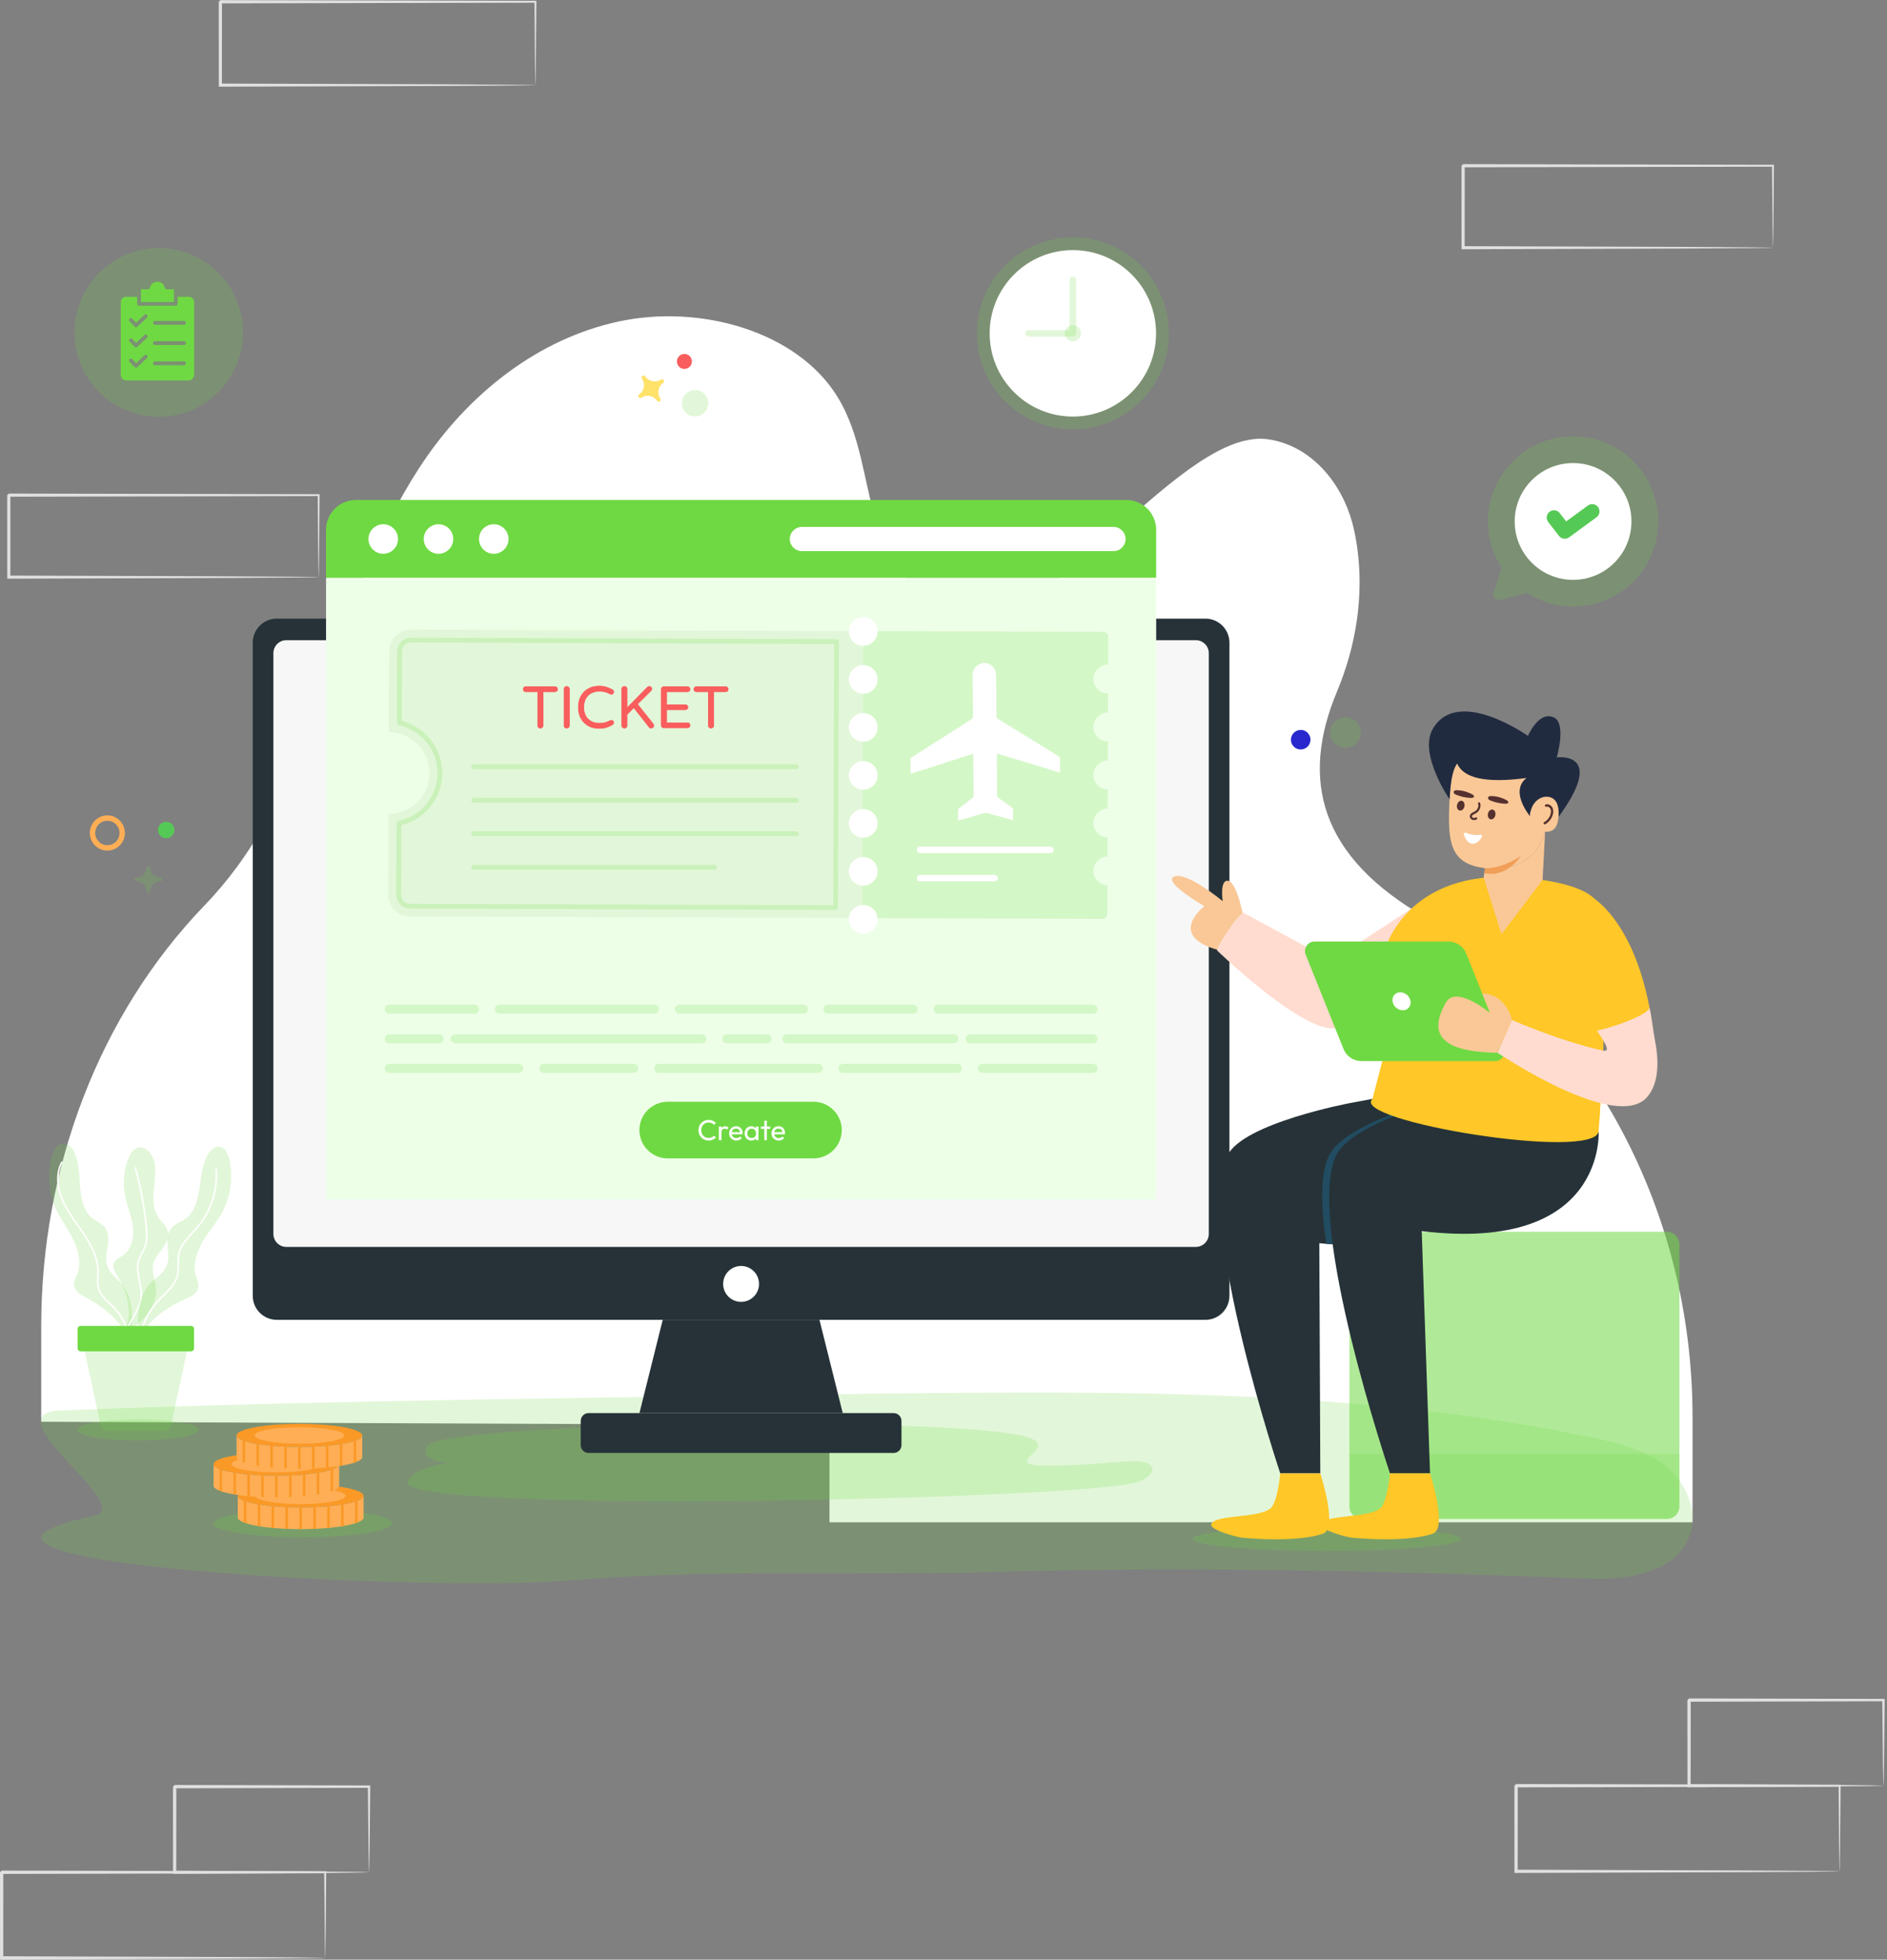 <svg width="785" height="815" viewBox="0 0 785 815" fill="none" xmlns="http://www.w3.org/2000/svg">
<rect x="0" y="0" width="785" height="815" fill="#808080" stroke="none"/>
<path d="M222.737 35.403C222.722 35.389 222.711 35.176 222.697 34.773C222.686 34.308 222.671 33.726 222.653 32.994C222.631 31.361 222.598 29.087 222.554 26.169C222.503 20.182 222.426 11.577 222.331 0.727L222.737 1.133C192.81 1.192 145.215 1.287 91.677 1.397C91.974 1.1 91.004 2.063 92.337 0.731V0.738V0.756V0.789V0.859V0.998V1.276V1.833V2.946V5.169C92.337 6.648 92.337 8.124 92.337 9.592C92.337 12.532 92.337 15.447 92.333 18.343C92.329 24.133 92.326 29.823 92.322 35.4L91.666 34.752C128.99 34.869 161.645 34.975 185.069 35.048C196.735 35.125 206.098 35.191 212.638 35.235C215.82 35.272 218.31 35.301 220.093 35.319C220.895 35.337 221.536 35.352 222.045 35.359C222.492 35.374 222.722 35.389 222.737 35.403C222.752 35.418 222.547 35.433 222.129 35.447C221.646 35.458 221.031 35.473 220.258 35.487C218.508 35.51 216.065 35.535 212.946 35.572C206.442 35.616 197.131 35.678 185.527 35.758C161.989 35.832 129.173 35.938 91.666 36.055H91.015V35.4C91.011 29.823 91.007 24.133 91.004 18.343C91.004 15.451 91 12.532 91 9.592C91 8.124 91 6.648 91 5.169V2.946V1.833V1.276V0.998V0.859V0.789V0.756V0.738V0.731C92.337 -0.606 91.374 0.361 91.677 0.061C145.219 0.167 192.814 0.262 222.737 0.321H223.147L223.143 0.727C223.048 11.679 222.971 20.368 222.92 26.41C222.88 29.288 222.847 31.533 222.821 33.144C222.803 33.843 222.788 34.407 222.777 34.85C222.763 35.231 222.752 35.418 222.737 35.403Z" fill="#E0E0E0"/>
<path d="M765.284 778.265C765.269 778.25 765.258 778.032 765.243 777.619C765.232 777.141 765.217 776.543 765.198 775.791C765.175 774.114 765.141 771.779 765.096 768.782C765.044 762.634 764.965 753.797 764.867 742.655L765.284 743.073C734.551 743.133 685.675 743.231 630.696 743.343C631 743.039 630.004 744.028 631.373 742.659V742.667V742.685V742.723V742.794V742.937V743.223V743.795V744.938V747.22C631.373 748.74 631.373 750.255 631.373 751.763C631.373 754.782 631.373 757.776 631.369 760.75C631.365 766.695 631.361 772.538 631.357 778.265L630.688 777.596C669.017 777.716 702.551 777.825 726.606 777.901C738.586 777.98 748.201 778.047 754.917 778.092C758.185 778.13 760.742 778.16 762.573 778.179C763.397 778.198 764.055 778.209 764.577 778.22C765.029 778.235 765.269 778.25 765.284 778.265C765.299 778.28 765.089 778.296 764.66 778.311C764.164 778.322 763.532 778.337 762.739 778.352C760.941 778.374 758.433 778.401 755.229 778.438C748.551 778.484 738.989 778.547 727.072 778.63C702.901 778.705 669.201 778.814 630.684 778.935L630.015 778.939V778.265C630.011 772.538 630.008 766.695 630.004 760.75C630.004 757.779 630.004 754.782 630 751.763C630 750.255 630 748.74 630 747.22V744.938V743.795V743.223V742.937V742.794V742.723V742.685V742.667V742.659C631.373 741.287 630.387 742.279 630.696 741.971C685.679 742.08 734.555 742.178 765.284 742.238H765.705L765.702 742.655C765.604 753.902 765.525 762.826 765.472 769.03C765.427 771.986 765.393 774.291 765.371 775.945C765.352 776.664 765.337 777.243 765.326 777.698C765.311 778.089 765.299 778.28 765.284 778.265Z" fill="#E0E0E0"/>
<path d="M783.533 742.659C783.514 742.64 783.499 742.411 783.48 741.982C783.465 741.471 783.45 740.85 783.428 740.094C783.397 738.342 783.356 735.962 783.303 732.954C783.24 726.712 783.149 717.894 783.036 707.049L783.529 707.542C762.577 707.591 734.077 707.658 702.664 707.733C702.047 708.346 703.491 706.899 703.344 707.053V707.06V707.079V707.117V707.192V707.339V707.632V708.218V709.388V711.716C703.344 713.265 703.344 714.803 703.344 716.333C703.344 719.394 703.341 722.417 703.337 725.395C703.329 731.352 703.322 737.128 703.311 742.659L702.66 742.005C726.004 742.129 746.107 742.238 760.512 742.313C767.616 742.388 773.312 742.448 777.366 742.494C779.257 742.527 780.765 742.554 781.912 742.576C782.95 742.603 783.507 742.629 783.533 742.659C783.559 742.685 783.055 742.712 782.066 742.738C780.957 742.757 779.494 742.787 777.655 742.821C773.639 742.866 767.995 742.926 760.952 743.001C746.437 743.08 726.185 743.186 702.66 743.31L702.006 743.313V742.655C701.998 737.124 701.991 731.344 701.979 725.392C701.976 722.414 701.976 719.39 701.972 716.329C701.972 714.799 701.972 713.261 701.972 711.712V709.384V708.215V707.628V707.335V707.188V707.113V707.075V707.057V707.049C701.822 707.196 703.273 705.748 702.664 706.361C734.077 706.436 762.58 706.504 783.529 706.553H784.025L784.022 707.045C783.913 718.014 783.822 726.934 783.758 733.247C783.706 736.206 783.664 738.553 783.634 740.275C783.601 741.873 783.567 742.693 783.533 742.659Z" fill="#E0E0E0"/>
<path d="M135.284 814.265C135.269 814.25 135.258 814.032 135.243 813.619C135.232 813.141 135.217 812.543 135.198 811.791C135.175 810.114 135.141 807.779 135.096 804.782C135.044 798.634 134.965 789.797 134.867 778.655L135.284 779.073C104.551 779.133 55.675 779.231 0.696 779.343C1 779.039 0.004 780.028 1.373 778.659V778.667V778.685V778.723V778.794V778.937V779.223V779.795V780.938V783.22C1.373 784.74 1.373 786.255 1.373 787.763C1.373 790.782 1.373 793.776 1.369 796.75C1.365 802.695 1.361 808.538 1.357 814.265L0.688 813.596C39.017 813.716 72.551 813.825 96.606 813.901C108.586 813.98 118.201 814.047 124.917 814.092C128.185 814.13 130.742 814.16 132.573 814.179C133.397 814.198 134.055 814.209 134.577 814.22C135.029 814.235 135.269 814.25 135.284 814.265C135.299 814.28 135.089 814.296 134.66 814.311C134.164 814.322 133.532 814.337 132.739 814.352C130.941 814.374 128.433 814.401 125.229 814.438C118.551 814.484 108.989 814.547 97.072 814.63C72.901 814.705 39.201 814.814 0.684 814.935L0.015 814.939V814.265C0.011 808.538 0.008 802.695 0.004 796.75C0.004 793.779 0.004 790.782 0 787.763C0 786.255 0 784.74 0 783.22V780.938V779.795V779.223V778.937V778.794V778.723V778.685V778.667V778.659C1.373 777.287 0.387 778.279 0.696 777.971C55.679 778.08 104.555 778.178 135.284 778.238H135.705L135.702 778.655C135.604 789.902 135.525 798.826 135.472 805.03C135.427 807.986 135.393 810.291 135.371 811.945C135.352 812.664 135.337 813.243 135.326 813.698C135.311 814.089 135.299 814.28 135.284 814.265Z" fill="#E0E0E0"/>
<path d="M153.533 778.659C153.514 778.64 153.499 778.411 153.48 777.982C153.465 777.471 153.45 776.85 153.428 776.094C153.397 774.342 153.356 771.962 153.303 768.954C153.24 762.712 153.149 753.894 153.036 743.049L153.529 743.542C132.577 743.591 104.077 743.658 72.664 743.733C72.047 744.346 73.491 742.899 73.344 743.053V743.06V743.079V743.117V743.192V743.339V743.632V744.218V745.388V747.716C73.344 749.265 73.344 750.803 73.344 752.333C73.344 755.394 73.341 758.417 73.337 761.395C73.329 767.352 73.322 773.128 73.311 778.659L72.66 778.005C96.004 778.129 116.107 778.238 130.512 778.313C137.616 778.388 143.312 778.448 147.366 778.494C149.257 778.527 150.765 778.554 151.912 778.576C152.95 778.603 153.507 778.629 153.533 778.659C153.559 778.685 153.055 778.712 152.066 778.738C150.957 778.757 149.494 778.787 147.655 778.821C143.639 778.866 137.995 778.926 130.952 779.001C116.437 779.08 96.184 779.186 72.66 779.31L72.006 779.313V778.655C71.998 773.124 71.991 767.344 71.98 761.392C71.976 758.414 71.976 755.39 71.972 752.329C71.972 750.799 71.972 749.261 71.972 747.712V745.384V744.215V743.628V743.335V743.188V743.113V743.075V743.057V743.049C71.822 743.196 73.273 741.748 72.664 742.361C104.077 742.436 132.58 742.504 153.529 742.553H154.025L154.022 743.045C153.913 754.014 153.822 762.934 153.758 769.247C153.706 772.206 153.664 774.553 153.634 776.275C153.601 777.873 153.567 778.693 153.533 778.659Z" fill="#E0E0E0"/>
<path d="M132.56 240.027C132.546 240.013 132.535 239.804 132.521 239.408C132.51 238.95 132.495 238.378 132.477 237.658C132.452 236.051 132.423 233.815 132.38 230.945C132.33 225.057 132.254 216.594 132.161 205.924L132.56 206.324C103.128 206.381 56.319 206.475 3.666 206.579C3.958 206.288 3.004 207.235 4.314 205.924V205.931V205.949V205.985V206.053V206.19V206.464V207.011V208.106V210.292C4.314 211.747 4.314 213.198 4.314 214.642C4.314 217.534 4.311 220.401 4.311 223.249C4.307 228.943 4.304 234.539 4.3 240.024L3.659 239.383C40.366 239.498 72.481 239.602 95.518 239.674C106.992 239.753 116.2 239.815 122.632 239.858C125.761 239.894 128.21 239.923 129.964 239.941C130.753 239.959 131.386 239.97 131.883 239.98C132.319 239.998 132.549 240.013 132.56 240.027C132.575 240.042 132.373 240.056 131.963 240.067C131.487 240.078 130.882 240.092 130.122 240.11C128.401 240.132 125.999 240.16 122.931 240.193C116.535 240.236 107.377 240.297 95.965 240.377C72.816 240.449 40.542 240.553 3.655 240.668L3.014 240.672V240.027C3.011 234.543 3.007 228.946 3.004 223.253C3.004 220.408 3.004 217.538 3 214.646C3 213.202 3 211.751 3 210.296V208.11V207.015V206.468V206.194V206.057V205.989V205.953V205.935V205.927C4.314 204.613 3.367 205.564 3.666 205.268C56.323 205.373 103.128 205.466 132.56 205.524H132.964L132.96 205.924C132.866 216.695 132.791 225.241 132.74 231.183C132.697 234.013 132.668 236.221 132.643 237.805C132.625 238.493 132.611 239.048 132.6 239.483C132.589 239.858 132.575 240.042 132.56 240.027Z" fill="#E0E0E0"/>
<path d="M737.56 103.027C737.546 103.013 737.535 102.804 737.521 102.408C737.51 101.95 737.495 101.378 737.477 100.658C737.452 99.052 737.423 96.815 737.38 93.945C737.33 88.057 737.254 79.594 737.161 68.924L737.56 69.323C708.128 69.381 661.319 69.475 608.666 69.579C608.958 69.287 608.004 70.235 609.314 68.924V68.931V68.949V68.985V69.053V69.19V69.464V70.011V71.106V73.292C609.314 74.747 609.314 76.198 609.314 77.642C609.314 80.534 609.311 83.401 609.311 86.249C609.307 91.943 609.304 97.539 609.3 103.024L608.659 102.383C645.366 102.498 677.482 102.602 700.518 102.674C711.992 102.753 721.2 102.815 727.632 102.858C730.761 102.894 733.21 102.923 734.964 102.941C735.753 102.959 736.386 102.97 736.883 102.98C737.319 102.998 737.549 103.013 737.56 103.027C737.575 103.042 737.373 103.056 736.963 103.067C736.487 103.078 735.882 103.092 735.122 103.11C733.401 103.132 730.999 103.16 727.931 103.193C721.535 103.236 712.377 103.297 700.965 103.377C677.816 103.449 645.542 103.553 608.655 103.668L608.014 103.672V103.027C608.011 97.543 608.007 91.946 608.004 86.253C608.004 83.408 608.004 80.538 608 77.646C608 76.202 608 74.751 608 73.296V71.11V70.015V69.468V69.194V69.057V68.989V68.953V68.935V68.927C609.314 67.613 608.367 68.564 608.666 68.268C661.323 68.373 708.128 68.466 737.56 68.524H737.964L737.96 68.924C737.866 79.695 737.791 88.241 737.74 94.183C737.697 97.013 737.668 99.221 737.643 100.805C737.625 101.493 737.611 102.048 737.6 102.483C737.589 102.858 737.575 103.042 737.56 103.027Z" fill="#E0E0E0"/>
<path d="M704.101 589.2V633.114H345.061V592.675L17.148 591.293V551.525C17.148 485.688 41.178 422.05 85.252 376.365C90.15 371.294 94.631 365.927 98.697 360.386C117.614 334.477 128.321 304.678 138.653 275.227C148.984 245.777 159.355 215.924 177.709 189.707C196.064 163.49 223.69 140.896 257.581 133.664C291.486 126.432 331.51 137.837 348.281 164.859C358.236 180.905 359.202 199.958 364.703 217.601C370.204 235.245 383.326 253.612 403.827 256.148C439.597 260.563 492.219 177.269 527.801 182.73C545.928 185.521 558.137 201.299 562.471 217.105C563.431 220.617 564.108 224.167 564.605 227.742C567.438 248.077 564.091 268.72 556.174 287.664C540.937 324.118 548.656 356.425 593.773 381.974C661.945 425.445 704.101 503.975 704.101 589.2Z" fill="white"/>
<path d="M39.231 630.444C-53.867 650.113 175.355 662.31 235.893 657.346C296.431 652.382 355.404 655.391 416.062 653.69C497.618 651.403 579.19 653.437 660.642 656.514C677.096 657.136 697.856 654.2 703.095 638.02C706.481 627.565 700.908 615.926 692.486 609.347C684.065 602.769 673.372 600.177 662.973 597.989C566.412 577.672 466.683 578.564 367.823 579.538C253.953 581.343 138.948 582.183 25.113 586.606C-4.274 587.748 56.978 626.694 39.231 630.444Z" fill="#6FD943" fill-opacity="0.2"/>
<path d="M472.174 616.69C443.913 623.814 165.227 629.686 169.559 616.299C170.799 612.476 178.184 609.605 186.952 608.196C182.32 608.287 174.543 606.539 177.688 601.411C183.677 591.639 387.495 588.703 424.994 597.053C450.176 602.677 391.983 613.963 468.703 607.792C483.63 606.604 481.125 614.42 472.174 616.69Z" fill="#6FD943" fill-opacity="0.2"/>
<path d="M501.449 548.907H115.143C109.621 548.907 105.145 544.431 105.145 538.909V267.279C105.145 261.757 109.622 257.281 115.143 257.281H501.45C506.972 257.281 511.448 261.757 511.448 267.279V538.909C511.448 544.431 506.971 548.907 501.449 548.907Z" fill="#263238"/>
<path d="M340.899 548.906L350.584 587.688H266.012L275.696 548.906H340.899Z" fill="#263238"/>
<path d="M315.765 533.97C315.765 538.097 312.425 541.437 308.298 541.437C304.179 541.437 300.831 538.097 300.831 533.97C300.831 529.851 304.179 526.503 308.298 526.503C312.425 526.503 315.765 529.851 315.765 533.97Z" fill="white"/>
<path d="M502.864 271.636V513.189C502.864 516.161 500.449 518.576 497.463 518.576H119.12C116.135 518.576 113.733 516.161 113.733 513.189V271.636C113.733 268.664 116.135 266.248 119.12 266.248H497.463C500.449 266.248 502.864 268.664 502.864 271.636Z" fill="#F7F7F7"/>
<path d="M480.976 240.255H135.634V498.876H480.976V240.255Z" fill="#EEFFE8"/>
<path d="M480.976 240.255V220.355C480.976 213.496 475.415 207.935 468.556 207.935H148.054C141.194 207.935 135.634 213.496 135.634 220.355V240.255H480.976Z" fill="#6FD943"/>
<path d="M211.553 224.171C211.553 227.565 208.806 230.312 205.411 230.312C202.017 230.312 199.271 227.565 199.271 224.171C199.271 220.776 202.017 218.03 205.411 218.03C208.806 218.029 211.553 220.776 211.553 224.171Z" fill="white"/>
<path d="M165.568 224.171C165.568 227.565 162.822 230.312 159.427 230.312C156.033 230.312 153.286 227.565 153.286 224.171C153.3 220.776 156.047 218.03 159.427 218.03C162.822 218.029 165.568 220.776 165.568 224.171Z" fill="white"/>
<path d="M188.554 224.171C188.554 227.565 185.807 230.312 182.413 230.312C179.032 230.312 176.286 227.565 176.286 224.171C176.286 220.776 179.032 218.03 182.427 218.03C185.807 218.029 188.554 220.776 188.554 224.171Z" fill="white"/>
<path d="M468.245 224.17C468.245 225.569 467.681 226.813 466.767 227.727C465.854 228.64 464.59 229.204 463.21 229.204H333.597C330.817 229.204 328.564 226.949 328.564 224.17C328.565 222.771 329.129 221.527 330.043 220.613C330.956 219.7 332.22 219.136 333.6 219.136H463.213C465.992 219.136 468.246 221.391 468.245 224.17Z" fill="white"/>
<path d="M375.018 590.953V601.007C375.018 602.808 373.556 604.27 371.755 604.27H244.846C243.045 604.27 241.583 602.808 241.583 601.007V590.953C241.583 589.151 243.044 587.69 244.846 587.69H371.755C373.556 587.69 375.018 589.151 375.018 590.953Z" fill="#263238"/>
<path d="M163.095 633.554C163.095 636.753 146.495 639.342 126.006 639.342C105.518 639.342 88.906 636.753 88.906 633.554C88.906 630.355 105.518 627.767 126.006 627.767C146.495 627.767 163.095 630.356 163.095 633.554Z" fill="#6FD943" fill-opacity="0.2"/>
<path d="M151.255 622.116C151.255 624.786 139.537 626.95 125.083 626.95C110.626 626.95 98.907 624.786 98.907 622.116C98.907 619.448 110.625 617.284 125.083 617.284C139.537 617.284 151.255 619.448 151.255 622.116Z" fill="#FA9926"/>
<path d="M143.745 622.116C143.745 624.02 135.389 625.564 125.082 625.564C114.774 625.564 106.418 624.02 106.418 622.116C106.418 620.214 114.774 618.671 125.082 618.671C135.389 618.671 143.745 620.214 143.745 622.116Z" fill="#FFAE55"/>
<path d="M151.255 622.116V631.118C151.255 633.788 139.537 635.952 125.083 635.952C110.626 635.952 98.907 633.788 98.907 631.118V622.116C98.907 624.786 110.625 626.95 125.083 626.95C139.537 626.951 151.255 624.786 151.255 622.116Z" fill="#FFAE55"/>
<path d="M102.471 624.552V633.554C102.09 633.437 101.738 633.314 101.415 633.185V624.183C101.738 624.312 102.09 624.435 102.471 624.552Z" fill="#FA9926"/>
<path d="M108.254 625.82V634.822C107.893 634.767 107.541 634.708 107.199 634.649V625.647C107.541 625.706 107.893 625.764 108.254 625.82Z" fill="#FA9926"/>
<path d="M114.039 626.5V635.502C113.682 635.472 113.333 635.44 112.985 635.405V626.403C113.332 626.438 113.682 626.47 114.039 626.5Z" fill="#FA9926"/>
<path d="M119.821 626.851V635.853C119.467 635.841 119.115 635.826 118.768 635.812V626.81C119.115 626.825 119.467 626.839 119.821 626.851Z" fill="#FA9926"/>
<path d="M125.608 626.948V635.95C125.433 635.953 125.259 635.953 125.081 635.953C124.904 635.953 124.727 635.953 124.552 635.95V626.948C124.727 626.95 124.904 626.95 125.081 626.95C125.259 626.951 125.433 626.951 125.608 626.948Z" fill="#FA9926"/>
<path d="M131.392 626.81V635.812C131.045 635.827 130.693 635.841 130.339 635.853V626.851C130.693 626.839 131.045 626.825 131.392 626.81Z" fill="#FA9926"/>
<path d="M137.175 626.403V635.405C136.828 635.44 136.479 635.472 136.122 635.502V626.5C136.479 626.47 136.828 626.438 137.175 626.403Z" fill="#FA9926"/>
<path d="M142.961 625.647V634.649C142.619 634.708 142.267 634.766 141.905 634.822V625.82C142.267 625.764 142.619 625.706 142.961 625.647Z" fill="#FA9926"/>
<path d="M148.744 624.183V633.185C148.421 633.314 148.069 633.437 147.688 633.554V624.552C148.069 624.435 148.421 624.312 148.744 624.183Z" fill="#FA9926"/>
<path d="M141.11 608.925C141.11 611.591 129.409 613.752 114.975 613.752C100.539 613.752 88.838 611.591 88.838 608.925C88.838 606.26 100.539 604.1 114.975 604.1C129.409 604.1 141.11 606.261 141.11 608.925Z" fill="#FA9926"/>
<path d="M133.61 608.925C133.61 610.827 125.266 612.368 114.975 612.368C104.681 612.368 96.337 610.827 96.337 608.925C96.337 607.026 104.681 605.485 114.975 605.485C125.266 605.485 133.61 607.025 133.61 608.925Z" fill="#FFAE55"/>
<path d="M141.11 608.925V617.913C141.11 620.58 129.409 622.741 114.975 622.741C100.539 622.741 88.838 620.58 88.838 617.913V608.925C88.838 611.591 100.539 613.752 114.975 613.752C129.409 613.753 141.11 611.591 141.11 608.925Z" fill="#FFAE55"/>
<path d="M92.397 611.357V620.347C92.017 620.23 91.666 620.107 91.343 619.978V610.989C91.666 611.118 92.017 611.241 92.397 611.357Z" fill="#FA9926"/>
<path d="M98.172 612.624V621.613C97.811 621.557 97.46 621.498 97.118 621.44V612.451C97.46 612.51 97.811 612.568 98.172 612.624Z" fill="#FA9926"/>
<path d="M103.945 613.302V622.291C103.589 622.262 103.24 622.23 102.894 622.194V613.205C103.24 613.241 103.589 613.273 103.945 613.302Z" fill="#FA9926"/>
<path d="M109.721 613.653V622.642C109.367 622.63 109.016 622.615 108.669 622.601V613.612C109.016 613.627 109.367 613.641 109.721 613.653Z" fill="#FA9926"/>
<path d="M115.499 613.749V622.738C115.324 622.741 115.15 622.741 114.973 622.741C114.796 622.741 114.619 622.741 114.445 622.738V613.749C114.619 613.752 114.796 613.752 114.973 613.752C115.15 613.752 115.324 613.752 115.499 613.749Z" fill="#FA9926"/>
<path d="M121.275 613.612V622.601C120.929 622.616 120.577 622.63 120.224 622.642V613.653C120.577 613.641 120.929 613.626 121.275 613.612Z" fill="#FA9926"/>
<path d="M127.051 613.205V622.194C126.705 622.23 126.356 622.262 126 622.291V613.302C126.356 613.273 126.705 613.241 127.051 613.205Z" fill="#FA9926"/>
<path d="M132.829 612.451V621.44C132.487 621.499 132.136 621.557 131.775 621.613V612.624C132.136 612.568 132.487 612.51 132.829 612.451Z" fill="#FA9926"/>
<path d="M138.605 610.989V619.978C138.282 620.107 137.931 620.229 137.551 620.347V611.357C137.931 611.241 138.282 611.118 138.605 610.989Z" fill="#FA9926"/>
<path d="M150.691 596.99C150.691 599.657 138.99 601.818 124.556 601.818C110.12 601.818 98.418 599.657 98.418 596.99C98.418 594.326 110.12 592.165 124.556 592.165C138.99 592.165 150.691 594.326 150.691 596.99Z" fill="#FA9926"/>
<path d="M143.19 596.991C143.19 598.892 134.847 600.433 124.555 600.433C114.261 600.433 105.917 598.892 105.917 596.991C105.917 595.091 114.261 593.55 124.555 593.55C134.847 593.55 143.19 595.091 143.19 596.991Z" fill="#FFAE55"/>
<path d="M150.691 596.99V605.979C150.691 608.646 138.99 610.807 124.556 610.807C110.12 610.807 98.418 608.646 98.418 605.979V596.99C98.418 599.657 110.12 601.818 124.556 601.818C138.99 601.818 150.691 599.657 150.691 596.99Z" fill="#FFAE55"/>
<path d="M101.977 599.423V608.412C101.597 608.295 101.245 608.172 100.923 608.044V599.055C101.245 599.183 101.597 599.306 101.977 599.423Z" fill="#FA9926"/>
<path d="M107.752 600.689V609.678C107.391 609.623 107.04 609.564 106.698 609.506V600.517C107.04 600.575 107.391 600.634 107.752 600.689Z" fill="#FA9926"/>
<path d="M113.526 601.368V610.356C113.17 610.327 112.821 610.295 112.474 610.26V601.271C112.821 601.306 113.17 601.338 113.526 601.368Z" fill="#FA9926"/>
<path d="M119.301 601.719V610.708C118.947 610.696 118.596 610.681 118.25 610.667V601.678C118.596 601.692 118.947 601.707 119.301 601.719Z" fill="#FA9926"/>
<path d="M125.08 601.815V610.804C124.905 610.807 124.731 610.807 124.554 610.807C124.377 610.807 124.2 610.807 124.025 610.804V601.815C124.2 601.818 124.377 601.818 124.554 601.818C124.731 601.818 124.905 601.818 125.08 601.815Z" fill="#FA9926"/>
<path d="M130.856 601.677V610.666C130.509 610.681 130.158 610.696 129.804 610.707V601.718C130.158 601.707 130.509 601.692 130.856 601.677Z" fill="#FA9926"/>
<path d="M136.631 601.271V610.26C136.285 610.295 135.936 610.327 135.58 610.356V601.368C135.936 601.338 136.285 601.306 136.631 601.271Z" fill="#FA9926"/>
<path d="M142.41 600.517V609.506C142.068 609.564 141.716 609.623 141.355 609.678V600.689C141.716 600.634 142.068 600.575 142.41 600.517Z" fill="#FA9926"/>
<path d="M148.185 599.055V608.044C147.862 608.172 147.511 608.295 147.131 608.412V599.423C147.511 599.306 147.862 599.183 148.185 599.055Z" fill="#FA9926"/>
<path d="M82.64 594.652C82.64 597.081 71.319 599.055 57.349 599.055C43.374 599.055 32.052 597.081 32.052 594.652C32.052 592.238 43.374 590.264 57.349 590.264C71.319 590.264 82.64 592.238 82.64 594.652Z" fill="#6FD943" fill-opacity="0.2"/>
<path d="M50.923 554.75L51.005 554.422C55.711 547.951 53.268 537.925 49.109 531.09C47.966 529.215 46.463 527.005 47.423 525.03C48.1 523.635 49.731 523.051 51.024 522.197C54.818 519.695 55.872 514.497 55.259 509.998C54.644 505.495 52.733 501.267 51.917 496.797C51.011 491.842 51.502 486.641 53.309 481.942C54.121 479.833 55.495 477.593 57.724 477.211C59.956 476.83 62.059 478.559 63.138 480.552C65.206 484.372 64.668 489.009 64.162 493.321C63.657 497.633 63.322 502.342 65.69 505.982C67.057 508.078 69.266 509.724 69.841 512.163C70.426 514.653 69.094 517.18 67.583 519.248C66.069 521.315 64.278 523.319 63.734 525.819C63.098 528.744 64.294 531.711 64.804 534.657C66.239 542.984 58.627 551.277 50.923 554.75Z" fill="#6FD943" fill-opacity="0.2"/>
<path d="M32.2 529.744C31.599 531.337 30.602 532.894 30.869 534.725C31.255 537.325 33.787 538.601 35.821 539.661C42.87 543.542 50.616 549.339 53.144 556.884H54.052C55.658 548.652 55.498 539.044 50.162 533.433C48.104 531.294 45.521 529.342 44.57 526.361C43.762 523.815 44.344 521.081 44.763 518.5C45.172 515.905 45.358 513.047 43.928 510.893C42.53 508.776 39.971 507.961 38.039 506.307C34.683 503.432 33.654 498.168 33.306 493.224C32.918 488.268 32.918 482.901 30.701 478.758C29.536 476.605 27.441 474.827 25.233 475.724C23.027 476.624 21.745 479.775 21.158 482.637C19.814 489.016 20.367 495.729 22.583 501.256C24.585 506.261 27.765 510.251 30.099 514.808C32.419 519.399 33.944 525.078 32.2 529.744Z" fill="#6FD943" fill-opacity="0.2"/>
<path d="M32.136 509.854C32.992 511.067 33.877 512.321 34.71 513.573C37.346 517.535 40.382 522.835 40.454 528.705C40.463 529.427 40.426 530.171 40.391 530.891C40.307 532.623 40.219 534.413 40.738 536.113C41.527 538.701 43.542 540.592 45.49 542.42C46.114 543.005 46.758 543.61 47.346 544.224C50.6 547.623 52.684 552.18 53.285 556.884H53.967C53.384 552.012 51.24 547.354 47.814 543.776C47.215 543.149 46.564 542.538 45.934 541.947C44.048 540.177 42.097 538.346 41.358 535.924C40.872 534.332 40.953 532.676 41.039 530.923C41.075 530.193 41.112 529.439 41.102 528.697C41.028 522.657 37.936 517.25 35.25 513.214C34.412 511.955 33.524 510.697 32.666 509.48C30.386 506.249 28.028 502.909 26.407 499.259C23.854 493.514 23.708 487.778 26.004 483.524C26.089 483.366 26.03 483.169 25.873 483.084C25.715 482.999 25.519 483.058 25.434 483.215C23.041 487.648 23.18 493.592 25.814 499.522C27.462 503.231 29.838 506.598 32.136 509.854Z" fill="white"/>
<path d="M55.311 547.351L50.023 556.884H50.764L55.878 547.666C57.196 545.289 58.69 542.596 59.021 539.666C59.288 537.315 58.8 534.934 58.329 532.631C57.736 529.728 57.175 526.987 57.994 524.314C58.316 523.264 58.855 522.264 59.376 521.297C59.832 520.451 60.303 519.577 60.642 518.652C61.65 515.91 61.461 512.907 61.181 510.065C60.368 501.824 58.835 493.599 56.623 485.62C56.575 485.447 56.397 485.346 56.224 485.394C56.051 485.442 55.95 485.62 55.998 485.793C58.2 493.737 59.727 501.924 60.536 510.129C60.809 512.895 60.994 515.815 60.034 518.429C59.71 519.31 59.25 520.164 58.805 520.989C58.27 521.984 57.716 523.013 57.375 524.124C56.507 526.955 57.111 529.907 57.694 532.761C58.155 535.014 58.632 537.345 58.377 539.593C58.06 542.395 56.6 545.028 55.311 547.351Z" fill="white"/>
<path d="M58.321 556.884C61.127 549.14 69.578 543.674 77.139 540.198C79.244 539.287 81.862 538.197 82.433 535.632C82.832 533.825 81.951 532.2 81.467 530.567C80.063 525.787 81.994 520.233 84.639 515.823C87.297 511.445 90.757 507.695 93.114 502.849C95.724 497.495 96.76 490.84 95.88 484.381C95.502 481.484 94.451 478.248 92.315 477.192C90.178 476.138 87.96 477.759 86.643 479.823C84.132 483.795 83.744 489.147 83 494.063C82.296 498.969 80.89 504.145 77.334 506.77C75.288 508.28 72.677 508.909 71.129 510.919C69.549 512.964 69.528 515.828 69.747 518.446C69.979 521.05 70.362 523.819 69.373 526.3C68.209 529.204 65.492 530.965 63.285 532.949C57.367 538.334 56.653 548.372 57.818 556.884L58.321 556.884Z" fill="#6FD943" fill-opacity="0.2"/>
<path d="M58.392 556.884C59.345 551.091 61.994 545.573 65.988 541.265C66.679 540.519 67.433 539.778 68.161 539.062C70.658 536.608 73.24 534.07 74.094 530.651C74.485 529.084 74.469 527.453 74.453 525.876C74.439 524.438 74.424 522.95 74.726 521.546C75.459 518.149 77.942 515.458 80.344 512.856C81.054 512.085 81.789 511.289 82.468 510.487C88.152 503.762 90.982 494.873 90.233 486.1C90.218 485.921 90.059 485.788 89.882 485.804C89.704 485.819 89.572 485.976 89.587 486.155C90.322 494.758 87.546 503.474 81.973 510.068C81.303 510.86 80.573 511.651 79.867 512.416C77.407 515.082 74.862 517.839 74.093 521.41C73.775 522.885 73.79 524.409 73.805 525.883C73.82 527.419 73.836 529.008 73.465 530.495C72.655 533.736 70.139 536.208 67.707 538.6C66.972 539.322 66.213 540.068 65.512 540.824C61.409 545.252 58.694 550.929 57.735 556.885H58.392V556.884Z" fill="white"/>
<path d="M80.727 552.697V560.752C80.727 561.447 80.163 562.011 79.468 562.011H33.531C32.836 562.011 32.272 561.447 32.272 560.752V552.697C32.272 552.002 32.836 551.438 33.531 551.438H79.468C80.163 551.438 80.727 552.002 80.727 552.697Z" fill="#6FD943"/>
<path d="M77.76 562.012L71.195 592.581C70.879 594.054 69.577 595.106 68.071 595.106H44.932C43.426 595.106 42.124 594.054 41.808 592.581L35.243 562.012H77.76Z" fill="#6FD943" fill-opacity="0.2"/>
<path d="M44.669 339.113C40.612 339.113 37.373 342.396 37.373 346.454C37.373 350.466 40.612 353.75 44.669 353.75C48.682 353.75 51.965 350.467 51.965 346.454C51.965 342.396 48.682 339.113 44.669 339.113ZM44.669 351.516C41.848 351.516 39.604 349.232 39.604 346.441C39.604 343.631 41.848 341.347 44.669 341.347C47.449 341.347 49.733 343.631 49.733 346.441C49.733 349.232 47.449 351.516 44.669 351.516Z" fill="#FFAE55"/>
<path d="M67.536 365.802C67.536 366.187 67.194 366.523 66.802 366.523C64.452 366.523 62.493 368.396 62.493 370.702C62.493 371.086 62.199 371.422 61.808 371.422C61.367 371.422 60.975 371.086 60.975 370.702C60.975 368.396 59.066 366.523 56.715 366.523C56.324 366.523 55.981 366.187 55.981 365.802C55.981 365.37 56.324 365.082 56.715 365.082C59.066 365.082 60.975 363.16 60.975 360.855C60.975 360.471 61.318 360.134 61.71 360.134C62.151 360.134 62.493 360.47 62.493 360.855C62.493 363.16 64.452 365.082 66.802 365.082C67.194 365.082 67.536 365.37 67.536 365.802Z" fill="#6FD943" fill-opacity="0.2"/>
<path d="M72.55 345.201C72.55 347.074 71.018 348.607 69.145 348.607C67.253 348.607 65.739 347.074 65.739 345.201C65.739 343.309 67.253 341.777 69.145 341.777C71.018 341.777 72.55 343.31 72.55 345.201Z" fill="#55C955"/>
<path d="M689.805 216.868C689.805 236.408 673.952 252.261 654.412 252.261C647.308 252.261 640.679 250.157 635.142 246.549L624.146 249.429C622.469 250.014 620.823 248.432 621.361 246.723L624.668 236.044C621.092 230.522 619.02 223.94 619.02 216.868C619.02 197.313 634.857 181.476 654.412 181.476C673.952 181.476 689.805 197.313 689.805 216.868Z" fill="#6FD943" fill-opacity="0.2"/>
<path d="M671.579 234.044C681.064 224.559 681.064 209.182 671.579 199.697C662.094 190.212 646.716 190.212 637.231 199.697C627.747 209.182 627.747 224.559 637.231 234.044C646.716 243.529 662.094 243.529 671.579 234.044Z" fill="white"/>
<path d="M664.14 215.141L652.739 223.476C652.118 223.927 651.386 224.118 650.685 224.057C649.874 223.977 649.092 223.587 648.551 222.895L644.073 217.105C643.051 215.782 643.291 213.879 644.614 212.857C645.936 211.835 647.84 212.075 648.862 213.398L651.537 216.854L660.573 210.252C661.916 209.26 663.809 209.561 664.801 210.903C665.793 212.256 665.492 214.149 664.14 215.141Z" fill="#55C955"/>
<path d="M66.052 173.313C85.411 173.313 101.104 157.62 101.104 138.261C101.104 118.902 85.411 103.209 66.052 103.209C46.693 103.209 31 118.902 31 138.261C31 157.62 46.693 173.313 66.052 173.313Z" fill="#6FD943" fill-opacity="0.2"/>
<path d="M286.064 163.168C283.565 164.866 282.91 168.301 284.608 170.8C286.324 173.325 289.741 173.954 292.24 172.255C294.765 170.539 295.437 167.129 293.722 164.605C292.023 162.106 288.589 161.451 286.064 163.168Z" fill="#6FD943" fill-opacity="0.2"/>
<path d="M282.965 147.752C281.55 148.715 281.179 150.66 282.14 152.075C283.112 153.505 285.048 153.861 286.463 152.899C287.893 151.927 288.274 149.996 287.302 148.567C286.34 147.151 284.395 146.78 282.965 147.752Z" fill="#F95D5D"/>
<g opacity="0.8">
<path d="M267.269 156.3C266.916 156.54 266.821 157.065 267.066 157.425C268.533 159.584 268.035 162.554 265.916 163.994C265.564 164.234 265.438 164.714 265.683 165.074C265.958 165.479 266.511 165.628 266.864 165.388C268.983 163.948 271.897 164.533 273.364 166.692C273.609 167.052 274.132 167.157 274.485 166.917C274.883 166.647 274.933 166.152 274.689 165.792C273.221 163.633 273.794 160.678 275.912 159.238C276.265 158.998 276.361 158.473 276.116 158.113C275.841 157.708 275.318 157.603 274.964 157.843C272.846 159.283 269.858 158.684 268.39 156.524C268.145 156.165 267.667 156.03 267.269 156.3Z" fill="#FFDB43"/>
</g>
<path d="M561.604 310.707C559.017 311.539 556.074 310.54 554.525 308.308C551.902 304.529 553.933 299.329 558.574 298.404C560.706 297.978 562.982 298.733 564.428 300.358C567.57 303.888 565.996 309.295 561.604 310.707Z" fill="#6FD943" fill-opacity="0.2"/>
<path d="M542.147 311.555C540.586 311.996 538.839 311.402 537.868 310.104C536.011 307.621 537.413 304.081 540.593 303.612C541.805 303.434 543.076 303.855 543.938 304.727C546.196 307.012 545.14 310.709 542.147 311.555Z" fill="#2828CE"/>
<path d="M350.174 469.985C350.174 476.488 344.902 481.76 338.398 481.76H277.776C271.272 481.76 266 476.488 266 469.985C266 463.481 271.272 458.209 277.776 458.209H338.398C344.902 458.209 350.174 463.481 350.174 469.985Z" fill="#6FD943"/>
<path d="M294.764 474.329C294.164 474.329 293.608 474.221 293.096 474.005C292.584 473.781 292.136 473.473 291.752 473.081C291.376 472.689 291.084 472.233 290.876 471.713C290.668 471.193 290.564 470.637 290.564 470.045C290.564 469.445 290.668 468.885 290.876 468.365C291.084 467.845 291.376 467.393 291.752 467.009C292.136 466.617 292.58 466.313 293.084 466.097C293.596 465.873 294.152 465.761 294.752 465.761C295.408 465.761 295.984 465.873 296.48 466.097C296.976 466.321 297.416 466.625 297.8 467.009L297.02 467.789C296.756 467.493 296.432 467.261 296.048 467.093C295.672 466.925 295.24 466.841 294.752 466.841C294.312 466.841 293.908 466.921 293.54 467.081C293.172 467.233 292.852 467.453 292.58 467.741C292.308 468.029 292.096 468.369 291.944 468.761C291.8 469.153 291.728 469.581 291.728 470.045C291.728 470.509 291.8 470.937 291.944 471.329C292.096 471.721 292.308 472.061 292.58 472.349C292.852 472.637 293.172 472.861 293.54 473.021C293.908 473.173 294.312 473.249 294.752 473.249C295.272 473.249 295.724 473.165 296.108 472.997C296.492 472.821 296.816 472.585 297.08 472.289L297.86 473.057C297.476 473.457 297.024 473.769 296.504 473.993C295.992 474.217 295.412 474.329 294.764 474.329ZM299.054 474.209V468.509H300.134V474.209H299.054ZM300.134 470.957L299.726 470.777C299.726 470.049 299.894 469.469 300.23 469.037C300.566 468.605 301.05 468.389 301.682 468.389C301.97 468.389 302.23 468.441 302.462 468.545C302.694 468.641 302.91 468.805 303.11 469.037L302.402 469.769C302.282 469.641 302.15 469.549 302.006 469.493C301.862 469.437 301.694 469.409 301.502 469.409C301.102 469.409 300.774 469.537 300.518 469.793C300.262 470.049 300.134 470.437 300.134 470.957ZM306.323 474.329C305.755 474.329 305.243 474.201 304.787 473.945C304.331 473.681 303.971 473.325 303.707 472.877C303.443 472.429 303.311 471.921 303.311 471.353C303.311 470.793 303.439 470.289 303.695 469.841C303.959 469.393 304.311 469.041 304.751 468.785C305.199 468.521 305.699 468.389 306.251 468.389C306.779 468.389 307.243 468.509 307.643 468.749C308.051 468.989 308.367 469.321 308.591 469.745C308.823 470.169 308.939 470.649 308.939 471.185C308.939 471.265 308.935 471.353 308.927 471.449C308.919 471.537 308.903 471.641 308.879 471.761H304.067V470.861H308.303L307.907 471.209C307.907 470.825 307.839 470.501 307.703 470.237C307.567 469.965 307.375 469.757 307.127 469.613C306.879 469.461 306.579 469.385 306.227 469.385C305.859 469.385 305.535 469.465 305.255 469.625C304.975 469.785 304.759 470.009 304.607 470.297C304.455 470.585 304.379 470.925 304.379 471.317C304.379 471.717 304.459 472.069 304.619 472.373C304.779 472.669 305.007 472.901 305.303 473.069C305.599 473.229 305.939 473.309 306.323 473.309C306.643 473.309 306.935 473.253 307.199 473.141C307.471 473.029 307.703 472.861 307.895 472.637L308.591 473.345C308.319 473.665 307.983 473.909 307.583 474.077C307.191 474.245 306.771 474.329 306.323 474.329ZM312.54 474.329C312.02 474.329 311.548 474.201 311.124 473.945C310.7 473.681 310.364 473.325 310.116 472.877C309.876 472.429 309.756 471.925 309.756 471.365C309.756 470.805 309.876 470.301 310.116 469.853C310.364 469.405 310.696 469.049 311.112 468.785C311.536 468.521 312.012 468.389 312.54 468.389C312.972 468.389 313.356 468.481 313.692 468.665C314.036 468.841 314.312 469.089 314.52 469.409C314.728 469.721 314.844 470.085 314.868 470.501V472.217C314.844 472.625 314.728 472.989 314.52 473.309C314.32 473.629 314.048 473.881 313.704 474.065C313.368 474.241 312.98 474.329 312.54 474.329ZM312.72 473.309C313.256 473.309 313.688 473.129 314.016 472.769C314.344 472.401 314.508 471.933 314.508 471.365C314.508 470.973 314.432 470.633 314.28 470.345C314.136 470.049 313.928 469.821 313.656 469.661C313.384 469.493 313.068 469.409 312.708 469.409C312.348 469.409 312.028 469.493 311.748 469.661C311.476 469.829 311.26 470.061 311.1 470.357C310.948 470.645 310.872 470.977 310.872 471.353C310.872 471.737 310.948 472.077 311.1 472.373C311.26 472.661 311.48 472.889 311.76 473.057C312.04 473.225 312.36 473.309 312.72 473.309ZM314.436 474.209V472.673L314.64 471.281L314.436 469.901V468.509H315.528V474.209H314.436ZM317.953 474.209V466.121H319.033V474.209H317.953ZM316.549 469.493V468.509H320.437V469.493H316.549ZM323.959 474.329C323.391 474.329 322.879 474.201 322.423 473.945C321.967 473.681 321.607 473.325 321.343 472.877C321.079 472.429 320.947 471.921 320.947 471.353C320.947 470.793 321.075 470.289 321.331 469.841C321.595 469.393 321.947 469.041 322.387 468.785C322.835 468.521 323.335 468.389 323.887 468.389C324.415 468.389 324.879 468.509 325.279 468.749C325.687 468.989 326.003 469.321 326.227 469.745C326.459 470.169 326.575 470.649 326.575 471.185C326.575 471.265 326.571 471.353 326.563 471.449C326.555 471.537 326.539 471.641 326.515 471.761H321.703V470.861H325.939L325.543 471.209C325.543 470.825 325.475 470.501 325.339 470.237C325.203 469.965 325.011 469.757 324.763 469.613C324.515 469.461 324.215 469.385 323.863 469.385C323.495 469.385 323.171 469.465 322.891 469.625C322.611 469.785 322.395 470.009 322.243 470.297C322.091 470.585 322.015 470.925 322.015 471.317C322.015 471.717 322.095 472.069 322.255 472.373C322.415 472.669 322.643 472.901 322.939 473.069C323.235 473.229 323.575 473.309 323.959 473.309C324.279 473.309 324.571 473.253 324.835 473.141C325.107 473.029 325.339 472.861 325.531 472.637L326.227 473.345C325.955 473.665 325.619 473.909 325.219 474.077C324.827 474.245 324.407 474.329 323.959 474.329Z" fill="white"/>
<path d="M359.101 262.458L358.669 381.854L170.512 381.228C165.53 381.21 161.481 377.131 161.499 372.149L161.62 338.454C170.972 338.487 178.604 330.954 178.638 321.559C178.671 312.206 171.095 304.575 161.743 304.541L161.865 270.889C161.883 265.864 165.962 261.814 170.944 261.832L359.101 262.458Z" fill="#E2F7D9"/>
<path d="M347.608 378.473C347.606 378.473 347.606 378.473 347.604 378.473L170.526 377.869C169.004 377.861 167.578 377.262 166.51 376.184C165.443 375.105 164.859 373.677 164.867 372.161L164.974 342.39C164.976 341.914 165.312 341.504 165.778 341.408C175.141 339.486 181.963 331.142 182 321.567C182.038 311.999 175.275 303.613 165.919 301.624C165.452 301.526 165.12 301.113 165.121 300.637L165.229 270.904C165.229 269.369 165.83 267.925 166.92 266.84C167.988 265.777 169.399 265.193 170.893 265.193C170.903 265.193 170.913 265.193 170.923 265.193L348 265.81C348.267 265.81 348.523 265.918 348.711 266.107C348.899 266.296 349.004 266.553 349.003 266.819L348.614 377.47C348.612 378.025 348.162 378.473 347.608 378.473ZM166.984 343.2L166.879 372.17C166.874 373.149 167.251 374.072 167.94 374.767C168.63 375.465 169.552 375.851 170.534 375.856L346.605 376.456L346.987 267.819L170.915 267.205C169.992 267.238 169.033 267.578 168.339 268.267C167.631 268.971 167.242 269.909 167.242 270.908L167.137 299.842C177.004 302.324 184.054 311.334 184.013 321.575C183.973 331.822 176.86 340.787 166.984 343.2Z" fill="#6FD943" fill-opacity="0.2"/>
<path d="M454.872 282.392C454.872 285.687 457.528 288.363 460.824 288.382H460.979L460.941 296.389H460.882C457.567 296.37 454.892 299.026 454.872 302.341C454.872 305.637 457.528 308.313 460.824 308.332H460.902L460.882 316.339C457.567 316.319 454.892 318.975 454.872 322.291C454.872 325.586 457.528 328.262 460.824 328.281L460.805 336.288C457.528 336.308 454.892 338.964 454.872 342.24C454.872 345.517 457.49 348.173 460.766 348.231L460.727 356.238C457.49 356.296 454.892 358.933 454.872 362.19C454.872 365.447 457.451 368.083 460.688 368.18L460.65 380.142C460.63 381.247 459.739 382.139 458.633 382.139L358.677 381.868L359.103 262.481L459.06 262.752C460.165 262.752 461.057 263.663 461.057 264.769L461.018 276.44H460.883C457.567 276.42 454.892 279.076 454.872 282.392Z" fill="#6FD943" fill-opacity="0.2"/>
<path d="M365.081 262.636C365.07 265.934 362.38 268.6 359.081 268.589C355.783 268.577 353.117 265.899 353.128 262.6C353.14 259.29 355.819 256.636 359.128 256.647C362.426 256.659 365.093 259.337 365.081 262.636Z" fill="white"/>
<path d="M365.081 282.587C365.07 285.885 362.38 288.552 359.081 288.54C355.783 288.528 353.117 285.85 353.128 282.552C353.14 279.242 355.819 276.587 359.128 276.599C362.426 276.61 365.093 279.289 365.081 282.587Z" fill="white"/>
<path d="M365.081 302.538C365.07 305.836 362.38 308.503 359.081 308.491C355.783 308.479 353.117 305.801 353.128 302.503C353.14 299.193 355.819 296.538 359.128 296.55C362.426 296.562 365.093 299.24 365.081 302.538Z" fill="white"/>
<path d="M365.081 322.489C365.07 325.788 362.38 328.454 359.081 328.443C355.783 328.431 353.117 325.753 353.128 322.454C353.14 319.144 355.819 316.49 359.128 316.501C362.426 316.513 365.093 319.191 365.081 322.489Z" fill="white"/>
<path d="M365.081 342.441C365.07 345.739 362.38 348.405 359.081 348.394C355.783 348.382 353.117 345.704 353.128 342.405C353.14 339.096 355.819 336.441 359.128 336.452C362.426 336.464 365.093 339.143 365.081 342.441Z" fill="white"/>
<path d="M365.081 362.392C365.07 365.69 362.38 368.357 359.081 368.345C355.783 368.333 353.117 365.655 353.128 362.357C353.14 359.047 355.819 356.392 359.128 356.404C362.426 356.415 365.093 359.094 365.081 362.392Z" fill="white"/>
<path d="M365.081 382.343C365.07 385.641 362.38 388.308 359.081 388.296C355.783 388.284 353.117 385.606 353.128 382.308C353.14 378.998 355.819 376.343 359.128 376.355C362.426 376.367 365.093 379.045 365.081 382.343Z" fill="white"/>
<path d="M440.964 320.782C440.964 321.238 440.83 321.318 440.361 321.171C436.046 319.84 435.079 319.53 415.177 313.509C414.882 313.416 414.734 313.51 414.707 313.805C414.586 314.367 414.763 315.352 414.801 330.643C414.814 331.18 414.989 331.515 415.432 331.837C417.27 333.166 419.121 334.521 420.946 335.862C421.268 336.104 421.429 336.372 421.416 336.802C421.402 338.063 421.429 339.351 421.442 340.612C421.442 341.108 421.362 341.135 420.879 340.988C420.744 340.944 411.47 338.314 410.615 338.143C410.078 338.022 409.488 338.183 408.951 338.304C407.685 338.588 403.416 339.984 399.022 341.216C398.741 341.296 398.566 341.189 398.566 340.88C398.58 339.512 398.539 338.157 398.566 336.802C398.566 336.6 398.727 336.332 398.928 336.198C398.991 336.149 404.659 331.776 404.711 331.717C404.859 331.529 405.02 331.287 405.02 331.059C404.882 311.6 404.951 314.332 404.792 313.483C403.316 313.966 380.628 321.238 379.487 321.627C378.964 321.828 378.83 321.748 378.816 321.184C378.803 319.4 378.803 317.629 378.763 315.844C378.763 315.428 378.924 315.174 379.259 314.972C387.335 309.826 404.2 299.138 404.456 298.925C404.644 298.778 404.765 298.416 404.765 298.161C404.765 295.155 404.617 283.657 404.631 280.893C404.644 278.357 406.16 276.412 408.615 275.848C411.319 275.249 414.385 277.242 414.385 281C414.465 286.622 414.506 292.257 414.532 297.879C414.546 298.416 414.707 298.738 415.15 299.006C422.189 303.235 439.694 314.072 440.575 314.637C440.749 314.744 440.91 315.053 440.91 315.254C440.951 317.092 440.964 318.93 440.964 320.782Z" fill="white"/>
<path d="M436.975 354.771H382.761C382.02 354.771 381.419 354.171 381.419 353.43C381.419 352.688 382.02 352.088 382.761 352.088H436.975C437.716 352.088 438.317 352.688 438.317 353.43C438.317 354.171 437.716 354.771 436.975 354.771Z" fill="white"/>
<path d="M413.767 366.539H382.761C382.02 366.539 381.419 365.939 381.419 365.197C381.419 364.456 382.02 363.855 382.761 363.855H413.767C414.508 363.855 415.109 364.456 415.109 365.197C415.109 365.939 414.508 366.539 413.767 366.539Z" fill="white"/>
<path d="M331.318 319.881H197.033C196.477 319.881 196.026 319.43 196.026 318.874C196.026 318.319 196.477 317.868 197.033 317.868H331.318C331.873 317.868 332.324 318.319 332.324 318.874C332.324 319.43 331.873 319.881 331.318 319.881Z" fill="#6FD943" fill-opacity="0.2"/>
<path d="M331.318 333.824H197.033C196.477 333.824 196.026 333.373 196.026 332.817C196.026 332.262 196.477 331.811 197.033 331.811H331.318C331.873 331.811 332.324 332.262 332.324 332.817C332.324 333.373 331.873 333.824 331.318 333.824Z" fill="#6FD943" fill-opacity="0.2"/>
<path d="M331.318 347.767H197.033C196.477 347.767 196.026 347.316 196.026 346.76C196.026 346.205 196.477 345.754 197.033 345.754H331.318C331.873 345.754 332.324 346.205 332.324 346.76C332.324 347.316 331.873 347.767 331.318 347.767Z" fill="#6FD943" fill-opacity="0.2"/>
<path d="M297.328 361.709H197.033C196.477 361.709 196.026 361.258 196.026 360.703C196.026 360.147 196.477 359.697 197.033 359.697H297.328C297.884 359.697 298.335 360.147 298.335 360.703C298.335 361.259 297.884 361.709 297.328 361.709Z" fill="#6FD943" fill-opacity="0.2"/>
<path d="M224.002 302.503C223.789 302.291 223.683 302.029 223.683 301.719V287.676H218.683C218.389 287.676 218.144 287.578 217.948 287.382C217.752 287.186 217.654 286.941 217.654 286.647C217.654 286.353 217.752 286.104 217.948 285.899C218.144 285.695 218.389 285.593 218.683 285.593H230.888C231.182 285.593 231.431 285.695 231.636 285.899C231.839 286.104 231.942 286.353 231.942 286.647C231.942 286.941 231.839 287.186 231.636 287.382C231.431 287.578 231.182 287.676 230.888 287.676H225.913V301.719C225.913 302.029 225.802 302.291 225.582 302.503C225.361 302.715 225.095 302.821 224.785 302.821C224.475 302.821 224.214 302.715 224.002 302.503Z" fill="#F95D5D"/>
<path d="M224.787 302.956C224.441 302.956 224.145 302.835 223.908 302.598C223.671 302.361 223.55 302.065 223.55 301.719V287.811H218.685C218.355 287.811 218.076 287.699 217.854 287.477C217.633 287.256 217.521 286.977 217.521 286.647C217.521 286.319 217.632 286.036 217.853 285.806C218.074 285.576 218.354 285.459 218.685 285.459H230.89C231.218 285.459 231.501 285.575 231.732 285.805C231.961 286.034 232.077 286.318 232.077 286.647C232.077 286.977 231.961 287.258 231.73 287.479C231.5 287.699 231.217 287.811 230.89 287.811H226.049V301.719C226.049 302.066 225.924 302.362 225.677 302.599C225.431 302.836 225.132 302.956 224.787 302.956ZM218.685 285.727C218.427 285.727 218.218 285.814 218.047 285.993C217.874 286.173 217.79 286.387 217.79 286.647C217.79 286.907 217.873 287.115 218.045 287.287C218.216 287.459 218.425 287.542 218.685 287.542H223.819V301.719C223.819 301.995 223.91 302.221 224.098 302.408C224.285 302.596 224.512 302.687 224.787 302.687C225.064 302.687 225.294 302.596 225.491 302.406C225.686 302.219 225.78 301.993 225.78 301.719V287.542H230.89C231.149 287.542 231.363 287.458 231.545 287.285C231.722 287.114 231.809 286.905 231.809 286.647C231.809 286.388 231.722 286.175 231.542 285.995C231.362 285.815 231.148 285.727 230.89 285.727H218.685V285.727Z" fill="#F95D5D"/>
<path d="M234.958 302.503C234.745 302.291 234.64 302.029 234.64 301.719V286.598C234.64 286.287 234.745 286.022 234.958 285.801C235.17 285.581 235.432 285.47 235.742 285.47C236.052 285.47 236.318 285.581 236.539 285.801C236.759 286.022 236.87 286.287 236.87 286.598V301.719C236.87 302.029 236.759 302.291 236.539 302.503C236.318 302.715 236.052 302.822 235.742 302.822C235.432 302.822 235.17 302.715 234.958 302.503Z" fill="#F95D5D"/>
<path d="M235.74 302.956C235.394 302.956 235.098 302.835 234.861 302.598C234.624 302.362 234.503 302.066 234.503 301.719V286.598C234.503 286.253 234.623 285.953 234.859 285.708C235.097 285.461 235.393 285.336 235.74 285.336C236.085 285.336 236.385 285.461 236.631 285.706C236.877 285.953 237.001 286.253 237.001 286.598V301.719C237.001 302.066 236.876 302.362 236.629 302.599C236.384 302.836 236.084 302.956 235.74 302.956ZM235.74 285.605C235.465 285.605 235.24 285.699 235.052 285.894C234.863 286.09 234.772 286.32 234.772 286.598V301.719C234.772 301.995 234.863 302.221 235.051 302.408C235.238 302.596 235.464 302.687 235.74 302.687C236.017 302.687 236.247 302.595 236.443 302.406C236.638 302.218 236.733 301.993 236.733 301.719V286.598C236.733 286.322 236.638 286.093 236.441 285.896C236.245 285.7 236.015 285.605 235.74 285.605Z" fill="#F95D5D"/>
<path d="M244.772 301.878C243.473 301.167 242.452 300.147 241.709 298.815C240.965 297.484 240.593 295.927 240.593 294.146C240.593 292.366 240.965 290.809 241.709 289.477C242.452 288.146 243.473 287.125 244.772 286.414C246.071 285.704 247.537 285.348 249.171 285.348C250.282 285.348 251.274 285.479 252.148 285.74C253.022 286.002 253.892 286.377 254.758 286.867C255.118 287.064 255.298 287.374 255.298 287.799C255.298 288.044 255.208 288.261 255.028 288.448C254.848 288.636 254.612 288.73 254.318 288.73C254.154 288.73 254.007 288.698 253.877 288.632C253.157 288.256 252.455 287.97 251.768 287.774C251.082 287.578 250.29 287.48 249.392 287.48C247.986 287.48 246.789 287.77 245.801 288.35C244.812 288.93 244.069 289.722 243.571 290.727C243.072 291.732 242.824 292.871 242.824 294.146C242.824 295.421 243.072 296.56 243.571 297.565C244.069 298.57 244.812 299.363 245.801 299.942C246.789 300.522 247.986 300.812 249.392 300.812C250.29 300.812 251.082 300.714 251.768 300.518C252.455 300.322 253.157 300.036 253.877 299.66C254.007 299.595 254.154 299.562 254.318 299.562C254.612 299.562 254.848 299.652 255.028 299.832C255.208 300.012 255.298 300.233 255.298 300.493C255.298 300.919 255.118 301.229 254.758 301.425C253.892 301.915 253.022 302.291 252.148 302.552C251.274 302.813 250.282 302.944 249.171 302.944C247.537 302.944 246.071 302.589 244.772 301.878Z" fill="#F95D5D"/>
<path d="M249.172 303.078C247.523 303.078 246.021 302.714 244.71 301.996C243.393 301.275 242.345 300.227 241.593 298.88C240.842 297.536 240.46 295.943 240.46 294.146C240.46 292.35 240.842 290.757 241.593 289.412C242.345 288.064 243.394 287.016 244.71 286.296C246.022 285.578 247.524 285.214 249.172 285.214C250.291 285.214 251.305 285.348 252.189 285.612C253.068 285.875 253.956 286.258 254.826 286.751C255.228 286.97 255.434 287.323 255.434 287.799C255.434 288.079 255.33 288.329 255.127 288.541C254.921 288.756 254.65 288.864 254.319 288.864C254.134 288.864 253.966 288.826 253.818 288.752C253.109 288.381 252.408 288.096 251.733 287.904C251.064 287.712 250.276 287.615 249.393 287.615C248.019 287.615 246.834 287.901 245.871 288.467C244.91 289.03 244.177 289.81 243.694 290.787C243.206 291.767 242.96 292.897 242.96 294.147C242.96 295.395 243.206 296.525 243.693 297.505C244.177 298.483 244.91 299.264 245.871 299.826C246.834 300.392 248.019 300.678 249.393 300.678C250.274 300.678 251.062 300.581 251.733 300.389C252.409 300.196 253.11 299.91 253.816 299.541C253.967 299.466 254.136 299.428 254.319 299.428C254.648 299.428 254.919 299.532 255.125 299.737C255.329 299.942 255.434 300.197 255.434 300.493C255.434 300.97 255.229 301.323 254.824 301.543C253.954 302.035 253.067 302.418 252.189 302.681C251.305 302.945 250.29 303.078 249.172 303.078ZM249.172 285.482C247.57 285.482 246.112 285.835 244.838 286.532C243.568 287.227 242.555 288.24 241.828 289.543C241.099 290.847 240.729 292.396 240.729 294.146C240.729 295.897 241.099 297.445 241.828 298.749C242.554 300.052 243.567 301.065 244.838 301.76C246.11 302.456 247.569 302.81 249.172 302.81C250.264 302.81 251.252 302.68 252.111 302.424C252.971 302.166 253.84 301.791 254.694 301.308C255.012 301.135 255.165 300.868 255.165 300.493C255.165 300.267 255.089 300.082 254.935 299.927C254.78 299.772 254.579 299.697 254.319 299.697C254.178 299.697 254.049 299.725 253.938 299.78C253.218 300.156 252.5 300.449 251.807 300.647C251.112 300.846 250.299 300.947 249.393 300.947C247.97 300.947 246.74 300.648 245.735 300.058C244.729 299.468 243.96 298.649 243.453 297.625C242.947 296.607 242.691 295.437 242.691 294.147C242.691 292.855 242.947 291.685 243.453 290.668C243.96 289.644 244.728 288.825 245.735 288.235C246.74 287.645 247.97 287.346 249.393 287.346C250.302 287.346 251.114 287.447 251.807 287.646C252.499 287.843 253.217 288.135 253.941 288.513C254.05 288.569 254.175 288.596 254.319 288.596C254.577 288.596 254.779 288.517 254.933 288.355C255.089 288.193 255.165 288.01 255.165 287.799C255.165 287.423 255.012 287.157 254.696 286.985C253.842 286.502 252.973 286.126 252.111 285.869C251.254 285.612 250.265 285.482 249.172 285.482Z" fill="#F95D5D"/>
<path d="M258.973 302.503C258.76 302.291 258.655 302.029 258.655 301.719V286.598C258.655 286.287 258.76 286.022 258.973 285.801C259.185 285.581 259.447 285.47 259.758 285.47C260.067 285.47 260.333 285.581 260.554 285.801C260.774 286.022 260.885 286.287 260.885 286.598V294.391L269.266 285.863C269.495 285.601 269.772 285.47 270.099 285.47C270.377 285.47 270.618 285.565 270.823 285.752C271.026 285.94 271.129 286.173 271.129 286.45C271.129 286.778 271.039 287.031 270.859 287.21L265.198 292.847L271.693 301.032C271.872 301.262 271.962 301.498 271.962 301.743C271.978 302.037 271.88 302.291 271.668 302.503C271.455 302.715 271.194 302.821 270.883 302.821C270.507 302.821 270.213 302.675 270.001 302.381L263.678 294.317L260.885 297.136V301.719C260.885 302.029 260.774 302.291 260.554 302.503C260.333 302.715 260.067 302.822 259.757 302.822C259.447 302.822 259.185 302.715 258.973 302.503Z" fill="#F95D5D"/>
<path d="M270.885 302.956C270.466 302.956 270.132 302.789 269.894 302.459L263.669 294.52L261.021 297.191V301.719C261.021 302.066 260.896 302.362 260.649 302.599C260.404 302.836 260.104 302.956 259.759 302.956C259.413 302.956 259.118 302.835 258.88 302.598C258.643 302.362 258.522 302.065 258.522 301.719V286.598C258.522 286.252 258.642 285.953 258.879 285.708C259.117 285.461 259.413 285.336 259.759 285.336C260.105 285.336 260.404 285.46 260.651 285.706C260.897 285.953 261.021 286.252 261.021 286.598V294.063L269.172 285.768C269.421 285.483 269.736 285.336 270.101 285.336C270.412 285.336 270.686 285.443 270.915 285.653C271.147 285.867 271.265 286.135 271.265 286.45C271.265 286.813 271.16 287.1 270.956 287.305L265.38 292.858L271.799 300.949C271.998 301.202 272.098 301.469 272.098 301.743C272.117 302.068 272.004 302.358 271.765 302.598C271.527 302.835 271.231 302.956 270.885 302.956ZM263.692 294.115L263.786 294.235L270.108 302.298C270.299 302.561 270.552 302.687 270.885 302.687C271.161 302.687 271.387 302.596 271.575 302.408C271.761 302.222 271.844 302.007 271.83 301.75C271.83 301.528 271.751 301.322 271.589 301.115L265.021 292.837L265.105 292.752L270.766 287.115C270.921 286.961 270.996 286.743 270.996 286.45C270.996 286.21 270.91 286.014 270.733 285.851C270.552 285.685 270.346 285.605 270.101 285.605C269.812 285.605 269.573 285.718 269.369 285.951L260.753 294.72V286.598C260.753 286.323 260.658 286.093 260.461 285.896C260.264 285.7 260.035 285.605 259.759 285.605C259.485 285.605 259.26 285.699 259.072 285.894C258.883 286.09 258.791 286.32 258.791 286.598V301.719C258.791 301.995 258.882 302.221 259.07 302.408C259.257 302.596 259.483 302.687 259.759 302.687C260.036 302.687 260.266 302.595 260.463 302.406C260.657 302.219 260.752 301.993 260.752 301.719V297.08L260.792 297.041L263.692 294.115Z" fill="#F95D5D"/>
<path d="M275.394 302.381C275.182 302.168 275.076 301.907 275.076 301.596V286.72C275.076 286.411 275.182 286.145 275.394 285.924C275.607 285.704 275.868 285.593 276.179 285.593H286.006C286.3 285.593 286.549 285.695 286.753 285.9C286.958 286.104 287.06 286.353 287.06 286.647C287.06 286.941 286.958 287.186 286.753 287.382C286.549 287.578 286.3 287.676 286.006 287.676H277.306V293.092H285.124C285.418 293.092 285.667 293.194 285.871 293.399C286.075 293.603 286.177 293.852 286.177 294.146C286.177 294.441 286.075 294.685 285.871 294.881C285.667 295.077 285.418 295.176 285.124 295.176H277.306V300.616H286.006C286.3 300.616 286.549 300.718 286.753 300.922C286.958 301.127 287.06 301.376 287.06 301.67C287.06 301.964 286.958 302.209 286.753 302.405C286.549 302.601 286.3 302.699 286.006 302.699H276.179C275.868 302.699 275.607 302.593 275.394 302.381Z" fill="#F95D5D"/>
<path d="M286.003 302.833H276.175C275.829 302.833 275.533 302.713 275.296 302.476C275.059 302.239 274.938 301.943 274.938 301.596V286.72C274.938 286.375 275.058 286.076 275.295 285.831C275.533 285.584 275.829 285.458 276.175 285.458H286.003C286.332 285.458 286.615 285.575 286.845 285.804C287.074 286.034 287.191 286.317 287.191 286.647C287.191 286.978 287.073 287.257 286.843 287.479C286.613 287.699 286.33 287.81 286.003 287.81H277.437V292.958H285.12C285.45 292.958 285.733 293.074 285.963 293.304C286.192 293.534 286.308 293.817 286.308 294.146C286.308 294.476 286.191 294.757 285.961 294.978C285.731 295.198 285.449 295.31 285.12 295.31H277.437V300.481H286.003C286.332 300.481 286.615 300.598 286.845 300.827C287.074 301.057 287.191 301.34 287.191 301.67C287.191 302.001 287.073 302.28 286.843 302.502C286.613 302.722 286.331 302.833 286.003 302.833ZM276.175 285.727C275.901 285.727 275.676 285.822 275.488 286.017C275.299 286.213 275.207 286.443 275.207 286.72V301.596C275.207 301.873 275.298 302.098 275.486 302.286C275.674 302.474 275.899 302.565 276.175 302.565H286.003C286.262 302.565 286.476 302.481 286.657 302.308C286.836 302.137 286.922 301.928 286.922 301.67C286.922 301.41 286.835 301.197 286.655 301.017C286.475 300.837 286.262 300.75 286.003 300.75H277.169V295.041H285.121C285.381 295.041 285.595 294.957 285.775 294.784C285.953 294.613 286.04 294.404 286.04 294.146C286.04 293.887 285.953 293.673 285.773 293.494C285.593 293.314 285.38 293.226 285.121 293.226H277.169V287.542H286.003C286.262 287.542 286.476 287.458 286.657 287.285C286.836 287.114 286.922 286.905 286.922 286.647C286.922 286.388 286.835 286.174 286.655 285.995C286.475 285.815 286.262 285.727 286.003 285.727H276.175Z" fill="#F95D5D"/>
<path d="M294.998 302.503C294.785 302.291 294.679 302.029 294.679 301.719V287.676H289.679C289.386 287.676 289.14 287.578 288.944 287.382C288.748 287.186 288.65 286.941 288.65 286.647C288.65 286.353 288.748 286.104 288.944 285.899C289.14 285.695 289.386 285.593 289.679 285.593H301.884C302.178 285.593 302.427 285.695 302.632 285.899C302.835 286.104 302.938 286.353 302.938 286.647C302.938 286.941 302.835 287.186 302.632 287.382C302.427 287.578 302.178 287.676 301.884 287.676H296.909V301.719C296.909 302.029 296.798 302.291 296.578 302.503C296.357 302.715 296.092 302.821 295.782 302.821C295.471 302.821 295.21 302.715 294.998 302.503Z" fill="#F95D5D"/>
<path d="M295.783 302.956C295.437 302.956 295.141 302.835 294.904 302.598C294.667 302.361 294.546 302.065 294.546 301.719V287.811H289.681C289.351 287.811 289.072 287.699 288.851 287.477C288.629 287.256 288.517 286.977 288.517 286.647C288.517 286.319 288.628 286.036 288.848 285.806C289.07 285.576 289.35 285.459 289.681 285.459H301.886C302.214 285.459 302.497 285.575 302.728 285.805C302.957 286.034 303.073 286.318 303.073 286.647C303.073 286.977 302.957 287.258 302.726 287.479C302.495 287.699 302.213 287.811 301.886 287.811H297.045V301.719C297.045 302.066 296.92 302.362 296.673 302.599C296.427 302.836 296.128 302.956 295.783 302.956ZM289.681 285.727C289.423 285.727 289.214 285.814 289.043 285.993C288.87 286.173 288.786 286.387 288.786 286.647C288.786 286.907 288.869 287.115 289.041 287.287C289.212 287.459 289.421 287.542 289.681 287.542H294.815V301.719C294.815 301.995 294.906 302.221 295.094 302.408C295.282 302.596 295.507 302.687 295.783 302.687C296.06 302.687 296.29 302.596 296.487 302.406C296.682 302.219 296.776 301.993 296.776 301.719V287.542H301.886C302.145 287.542 302.359 287.458 302.541 287.285C302.718 287.114 302.805 286.905 302.805 286.647C302.805 286.388 302.718 286.175 302.538 285.995C302.358 285.815 302.144 285.727 301.886 285.727H289.681V285.727Z" fill="#F95D5D"/>
<path d="M199.225 419.708C199.225 420.758 198.378 421.605 197.328 421.605H161.944C160.895 421.605 160.047 420.757 160.047 419.708C160.047 418.663 160.894 417.815 161.944 417.815H197.328C198.377 417.815 199.225 418.663 199.225 419.708Z" fill="#6FD943" fill-opacity="0.2"/>
<path d="M274.07 419.708C274.07 420.758 273.223 421.605 272.173 421.605H207.758C206.709 421.605 205.861 420.757 205.861 419.708C205.861 418.663 206.708 417.815 207.758 417.815H272.173C273.222 417.815 274.07 418.663 274.07 419.708Z" fill="#6FD943" fill-opacity="0.2"/>
<path d="M336.123 419.708C336.123 420.758 335.276 421.605 334.226 421.605H282.604C281.555 421.605 280.707 420.757 280.707 419.708C280.707 418.663 281.554 417.815 282.604 417.815H334.226C335.275 417.815 336.123 418.663 336.123 419.708Z" fill="#6FD943" fill-opacity="0.2"/>
<path d="M184.52 432.028C184.52 433.079 183.673 433.926 182.623 433.926H161.944C160.895 433.926 160.047 433.078 160.047 432.028C160.047 430.983 160.894 430.135 161.944 430.135H182.623C183.672 430.135 184.52 430.983 184.52 432.028Z" fill="#6FD943" fill-opacity="0.2"/>
<path d="M293.868 432.028C293.868 433.079 293.021 433.926 291.97 433.926H189.359C188.31 433.926 187.462 433.078 187.462 432.028C187.462 430.983 188.309 430.135 189.359 430.135H291.97C293.02 430.135 293.868 430.983 293.868 432.028Z" fill="#6FD943" fill-opacity="0.2"/>
<path d="M320.391 433.371C320.049 433.713 319.575 433.926 319.048 433.926H302.402C301.353 433.926 300.505 433.078 300.505 432.028C300.505 430.983 301.352 430.135 302.402 430.135H319.048C320.743 430.135 321.574 432.187 320.391 433.371Z" fill="#6FD943" fill-opacity="0.2"/>
<path d="M217.676 444.349C217.676 445.399 216.829 446.246 215.779 446.246H161.944C160.895 446.246 160.047 445.398 160.047 444.349C160.047 443.303 160.894 442.455 161.944 442.455H215.779C216.828 442.455 217.676 443.303 217.676 444.349Z" fill="#6FD943" fill-opacity="0.2"/>
<path d="M265.536 444.349C265.536 445.399 264.689 446.246 263.638 446.246H226.21C224.516 446.246 223.684 444.193 224.867 443.01C225.209 442.668 225.683 442.455 226.21 442.455H263.638C264.687 442.455 265.536 443.303 265.536 444.349Z" fill="#6FD943" fill-opacity="0.2"/>
<path d="M342.347 444.349C342.347 445.399 341.5 446.246 340.45 446.246H274.07C273.021 446.246 272.173 445.398 272.173 444.349C272.173 443.303 273.02 442.455 274.07 442.455H340.45C341.499 442.455 342.347 443.303 342.347 444.349Z" fill="#6FD943" fill-opacity="0.2"/>
<path d="M381.711 419.708C381.711 420.758 380.864 421.605 379.813 421.605H344.43C343.381 421.605 342.533 420.757 342.533 419.708C342.533 418.663 343.38 417.815 344.43 417.815H379.813C380.863 417.815 381.711 418.663 381.711 419.708Z" fill="#6FD943" fill-opacity="0.2"/>
<path d="M456.56 419.708C456.56 420.758 455.714 421.605 454.663 421.605H390.248C389.199 421.605 388.351 420.757 388.351 419.708C388.351 418.663 389.198 417.815 390.248 417.815H454.663C455.712 417.815 456.56 418.663 456.56 419.708Z" fill="#6FD943" fill-opacity="0.2"/>
<path d="M398.69 432.028C398.69 433.079 397.843 433.926 396.793 433.926H327.354C326.305 433.926 325.457 433.078 325.457 432.028C325.457 430.983 326.304 430.135 327.354 430.135H396.793C397.842 430.135 398.69 430.983 398.69 432.028Z" fill="#6FD943" fill-opacity="0.2"/>
<path d="M456.559 432.028C456.559 433.079 455.712 433.926 454.661 433.926H403.532C402.482 433.926 401.634 433.078 401.634 432.028C401.634 430.983 402.481 430.135 403.532 430.135H454.661C455.71 430.135 456.559 430.983 456.559 432.028Z" fill="#6FD943" fill-opacity="0.2"/>
<path d="M400.162 444.349C400.162 445.399 399.315 446.246 398.265 446.246H350.654C349.605 446.246 348.756 445.398 348.756 444.349C348.756 443.303 349.603 442.455 350.654 442.455H398.265C399.314 442.455 400.162 443.303 400.162 444.349Z" fill="#6FD943" fill-opacity="0.2"/>
<path d="M456.557 444.349C456.557 445.399 455.711 446.246 454.66 446.246H408.697C407.647 446.246 406.799 445.398 406.799 444.349C406.799 443.303 407.646 442.455 408.697 442.455H454.66C455.709 442.455 456.557 443.303 456.557 444.349Z" fill="#6FD943" fill-opacity="0.2"/>
<g clip-path="url(#clip0_405_11)">
<path d="M72.342 120.316H69.342C68.968 120.304 68.646 120.047 68.552 119.684C68.268 118.208 66.95 117.158 65.447 117.211C63.935 117.184 62.624 118.251 62.342 119.737C62.245 120.09 61.918 120.329 61.553 120.316H58.658V125.579H72.342V120.316Z" fill="#6FD943"/>
<path d="M80.762 155.788V125.632C80.766 124.44 79.802 123.471 78.61 123.468C78.556 123.468 78.501 123.47 78.447 123.474H73.92V126.158C73.92 126.579 73.657 127.158 73.236 127.158H57.711C57.29 127.158 57.079 126.579 57.079 126.158V123.474H52.553C51.365 123.387 50.33 124.279 50.243 125.468C50.239 125.522 50.237 125.577 50.237 125.632V155.788C50.208 157.096 51.244 158.18 52.552 158.209C52.552 158.209 52.553 158.209 52.553 158.209H78.447C79.754 158.18 80.791 157.097 80.762 155.789C80.762 155.789 80.762 155.788 80.762 155.788ZM61.237 148.841L57.132 152.683C57.001 152.84 56.81 152.935 56.605 152.946C56.386 152.937 56.178 152.843 56.027 152.683L53.869 150.472C53.582 150.151 53.605 149.66 53.921 149.367C54.228 149.066 54.72 149.066 55.027 149.367L56.605 151.051L60.184 147.683C60.543 147.436 61.035 147.526 61.282 147.884C61.484 148.177 61.466 148.569 61.237 148.841ZM61.237 140.42L57.132 144.262C57.001 144.419 56.81 144.515 56.605 144.525C56.386 144.517 56.178 144.422 56.027 144.262L53.869 142.052C53.582 141.731 53.605 141.239 53.921 140.947C54.228 140.646 54.72 140.646 55.027 140.947L56.605 142.631L60.184 139.262C60.543 139.015 61.035 139.105 61.282 139.464C61.484 139.756 61.466 140.148 61.237 140.42ZM61.237 132L57.132 135.842C57.001 135.999 56.81 136.094 56.605 136.105C56.386 136.096 56.178 136.002 56.027 135.842L53.869 133.631C53.582 133.31 53.605 132.818 53.921 132.526C54.228 132.225 54.72 132.225 55.027 132.526L56.605 134.21L60.184 130.842C60.543 130.594 61.035 130.684 61.282 131.043C61.484 131.336 61.466 131.727 61.237 132ZM76.552 151.893H64.447C64.011 151.893 63.658 151.54 63.658 151.104C63.658 150.668 64.011 150.315 64.447 150.315H76.552C76.988 150.315 77.341 150.668 77.341 151.104C77.341 151.54 76.988 151.893 76.552 151.893ZM76.552 143.473H64.447C64.011 143.473 63.658 143.119 63.658 142.683C63.658 142.247 64.011 141.894 64.447 141.894H76.552C76.988 141.894 77.341 142.247 77.341 142.683C77.341 143.119 76.988 143.473 76.552 143.473ZM76.552 135.052H64.447C64.011 135.052 63.658 134.699 63.658 134.263C63.658 133.827 64.011 133.473 64.447 133.473H76.552C76.988 133.473 77.341 133.827 77.341 134.263C77.341 134.699 76.988 135.052 76.552 135.052Z" fill="#6FD943"/>
</g>
<path d="M517.77 383.826C517.77 383.826 514.871 366.401 510.653 366.284C507.352 366.192 508.653 374.806 508.653 374.806C508.653 374.806 493.838 362.441 488.507 364.514C483.175 366.588 501.029 376.877 501.029 376.877C501.029 376.877 483.866 390.026 509.281 395.718L517.77 383.826Z" fill="#FAC896"/>
<path d="M588.652 376.877L556.371 398.025C554.967 398.944 553.171 399.02 551.694 398.222L517.36 379.667C516.086 378.782 505.153 394.514 506.427 395.399C506.427 395.399 540.134 428.002 554.618 427.743C567.94 427.505 593.998 407.804 593.998 407.804L588.652 376.877Z" fill="#FFDCCF"/>
<g opacity="0.55">
<path d="M698.647 517.541V626.446C698.647 629.359 696.283 631.706 693.387 631.706H566.62C563.723 631.706 561.359 629.359 561.359 626.446V517.541C561.359 514.628 563.723 512.281 566.62 512.281H693.387C696.283 512.281 698.647 514.628 698.647 517.541Z" fill="#6FD943"/>
</g>
<path d="M561.359 604.56V626.655C561.359 629.452 563.629 631.706 566.411 631.706H693.596C696.377 631.706 698.647 629.452 698.647 626.655V604.56H561.359Z" fill="#6FD943" fill-opacity="0.2"/>
<path d="M581.325 517.937V495.257H633.102C639.101 485.584 637.9 476.524 637.9 476.524C630.084 462.046 621.362 455.423 606.654 454.056C595.738 453.036 581.568 454.923 562.027 458.677C562.027 458.677 516.956 467.071 510.584 480.644C497.627 508.214 532.59 612.751 532.59 612.751H549.254L548.838 517.031C549.82 517.127 550.802 517.223 551.765 517.301C563.023 518.295 572.806 518.44 581.325 517.937Z" fill="#263238"/>
<path d="M578.939 499.297H632.987C641.69 487.613 639.011 469.465 624.86 460.377C619.864 456.737 614.007 454.74 606.652 454.056C603.861 454.98 601.031 456.058 598.143 457.233C598.143 457.233 559.195 467.071 552.822 480.644C549.126 488.518 549.434 502.034 551.763 517.301C559.485 517.983 566.518 518.267 572.924 518.218C574.974 518.378 576.971 518.464 578.94 518.503V499.297H578.939Z" fill="#214C61"/>
<path d="M665.032 470.563C665.032 470.563 668.286 521.248 591.443 512.008L594.899 612.751H578.235C578.235 612.751 542.854 508.221 555.81 480.635C562.183 467.065 601.13 457.239 601.13 457.239C628.175 446.153 651.417 445.346 665.032 470.563Z" fill="#263238"/>
<path d="M607.667 639.979C607.667 642.747 582.72 644.997 551.956 644.997C521.192 644.997 496.244 642.747 496.244 639.979C496.244 637.211 521.192 634.98 551.956 634.98C582.72 634.98 607.667 637.211 607.667 639.979Z" fill="#6FD943" fill-opacity="0.2"/>
<path d="M578.235 612.751C578.235 612.751 577.132 625.135 574.076 627.409C568.435 631.606 550.885 629.761 549.515 633.935C548.76 636.234 559.986 639.259 562.477 639.506C574.576 640.702 588.768 640.426 596.126 637.796C602.342 635.574 594.899 612.751 594.899 612.751L578.235 612.751Z" fill="#FFC727"/>
<path d="M532.588 612.751C532.588 612.751 531.486 625.135 528.43 627.409C522.788 631.606 505.239 629.761 503.868 633.935C503.113 636.234 514.339 639.259 516.83 639.506C528.93 640.702 543.121 640.426 550.48 637.796C556.696 635.574 549.252 612.751 549.252 612.751L532.588 612.751Z" fill="#FFC727"/>
<path d="M627.336 364.633C627.336 364.633 654.671 365.306 663.182 373.679C671.693 382.053 665.033 470.563 665.033 470.563C663.13 483.055 561.095 466.142 570.951 457.032L584.189 406.137L575.766 396.029C575.766 396.029 583.495 363.684 627.336 364.633Z" fill="#FFC727"/>
<path d="M621.988 441.29H566.312C563.054 441.29 560.123 439.307 558.91 436.283L543.175 397.042C542.124 394.422 544.053 391.571 546.876 391.571H602.551C605.81 391.571 608.74 393.553 609.953 396.577L625.688 435.818C626.739 438.438 624.81 441.29 621.988 441.29Z" fill="#6FD943"/>
<path d="M586.789 416.433C587.076 418.494 585.635 420.167 583.574 420.167C581.499 420.167 579.593 418.494 579.307 416.433C579.018 414.358 580.459 412.685 582.534 412.685C584.595 412.685 586.501 414.358 586.789 416.433Z" fill="white"/>
<path d="M643.591 340.661C642.582 355.092 632.155 362.118 619.915 361.263C604.749 360.203 602.515 352.655 602.8 338.191C603.415 306.974 611.109 312.149 623.288 313C635.528 313.855 644.599 326.23 643.591 340.661Z" fill="#FAC896"/>
<path d="M603.01 332.41C603.01 332.41 590.077 313.575 596.001 303.224C606.307 285.217 635.629 306.044 635.629 306.044C635.629 306.044 640.244 295.279 646.54 298.445C651.711 301.045 647.618 314.994 647.618 314.994C647.618 314.994 668.57 312.124 648.362 339.754C648.362 339.754 643.534 327.046 636.619 337.901L636.51 339.459C636.51 339.459 627.83 329.213 635.029 323.559C617.434 325.904 608.774 323.383 606.173 317.563C603.781 321.049 603.452 326.394 603.01 332.41Z" fill="#212B40"/>
<path d="M648.377 339.465C648.073 343.819 646.441 346.182 642.748 345.924C639.074 345.667 636.254 343.131 636.558 338.778C636.862 334.424 640.092 331.108 643.765 331.365C647.458 331.623 648.681 335.112 648.377 339.465Z" fill="#FAC896"/>
<path d="M617.723 361.048L617.231 365.039L624.619 388.538L641.72 365.964L642.777 345.838C639.9 356.776 630.592 362.01 619.915 361.264C619.162 361.211 618.411 361.127 617.723 361.048Z" fill="#FAC896"/>
<path d="M632.736 355.985C624.393 361.446 618.409 361.13 617.722 361.051L617.568 363.244C618.255 363.323 619.004 363.426 619.757 363.46C627.719 363.818 632.736 355.985 632.736 355.985Z" fill="#F09E58"/>
<path d="M613.068 341.07C612.768 341.049 612.475 340.964 612.223 340.814C611.537 340.404 611.251 339.586 611.56 338.912C611.836 338.305 612.465 337.994 613.019 337.72C613.172 337.645 613.325 337.569 613.467 337.489C614.683 336.8 615.276 335.43 614.877 334.233C614.799 333.998 614.926 333.744 615.161 333.665C615.399 333.585 615.651 333.714 615.729 333.949C616.263 335.553 615.499 337.369 613.91 338.27C613.753 338.36 613.585 338.442 613.417 338.525C612.956 338.753 612.521 338.968 612.376 339.285C612.263 339.534 612.4 339.873 612.684 340.043C613.01 340.238 613.525 340.218 613.807 340.002C614.004 339.852 614.285 339.89 614.437 340.087C614.586 340.284 614.548 340.566 614.351 340.716C614.003 340.981 613.529 341.102 613.068 341.07Z" fill="#55312F"/>
<path d="M615.858 347.156C613.844 347.456 611.819 347.194 609.781 346.324C609.299 346.118 608.797 346.575 608.97 347.07C609.503 348.594 610.631 350.892 612.591 350.906C614.496 350.92 615.794 349.235 616.469 348.052C616.721 347.613 616.359 347.082 615.858 347.156Z" fill="white"/>
<path d="M620.328 331.06C619.835 331.057 619.232 331.157 619.06 331.62C618.95 331.917 619.079 332.261 619.301 332.487C619.522 332.713 619.821 332.844 620.115 332.963C622.036 333.738 624.091 334.181 626.161 334.267C626.72 334.29 627.852 334.14 627.37 333.337C627.011 332.737 625.866 332.353 625.253 332.091C623.701 331.428 622.017 331.07 620.328 331.06Z" fill="#55312F"/>
<path d="M606.041 328.646C605.547 328.643 604.945 328.743 604.773 329.205C604.663 329.502 604.792 329.846 605.014 330.073C605.235 330.299 605.534 330.43 605.828 330.549C607.749 331.324 609.804 331.767 611.874 331.853C612.432 331.876 613.565 331.725 613.083 330.922C612.723 330.322 611.579 329.938 610.966 329.677C609.414 329.014 607.73 328.656 606.041 328.646Z" fill="#55312F"/>
<path d="M642.568 342.85C642.659 342.856 642.753 342.837 642.837 342.789C644.344 341.938 645.481 340.496 645.959 338.834C646.184 338.049 646.34 336.899 645.807 335.874C645.324 334.946 644.144 334.215 643.01 334.587C642.759 334.67 642.622 334.941 642.705 335.192C642.789 335.444 643.064 335.581 643.311 335.497C643.95 335.287 644.664 335.756 644.955 336.315C645.343 337.061 645.214 337.953 645.037 338.569C644.629 339.991 643.655 341.225 642.366 341.954C642.135 342.084 642.054 342.377 642.184 342.607C642.266 342.753 642.413 342.839 642.568 342.85Z" fill="#55312F"/>
<path d="M622.068 339.061C622.311 337.945 621.821 336.889 620.972 336.704C620.124 336.519 619.239 337.274 618.995 338.391C618.751 339.507 619.242 340.562 620.09 340.747C620.939 340.933 621.824 340.178 622.068 339.061Z" fill="#55312F"/>
<path d="M609.213 335.401C608.969 336.518 608.084 337.273 607.235 337.087C606.387 336.902 605.897 335.847 606.14 334.731C606.384 333.614 607.269 332.859 608.117 333.044C608.966 333.229 609.456 334.285 609.213 335.401Z" fill="#55312F"/>
<path d="M666.116 453.563L665.339 466.204L625.379 439.402L666.116 453.563Z" fill="#FFC727"/>
<path d="M667.007 434.408L666.874 437.836C666.874 437.836 643.696 435.973 643.172 435.642C642.661 435.283 630.066 428.22 630.066 428.22L628.976 424.191L667.007 434.408Z" fill="#FFC727"/>
<path d="M685.341 456.111C672.538 471.329 622.987 437.839 622.987 437.839L628.975 424.195C628.975 424.195 647.884 432.603 666.509 436.88C672.883 438.342 661.735 426.919 660.576 421.359L686.044 418.586C686.955 421.248 687.589 428.146 688.403 432.244C690.031 440.411 690.418 450.083 685.341 456.111Z" fill="#FFDCCF"/>
<path d="M628.984 424.236L622.997 437.839C598.771 437.494 594.342 429.658 601.447 417.021C605.724 409.419 619.885 421.341 619.885 421.341L616.61 413.153C626.935 413.618 628.984 424.236 628.984 424.236Z" fill="#FAC896"/>
<path d="M661.964 372.893C661.964 372.893 679.072 381.989 686.131 418.729C687.392 422.672 655.786 432.78 654.525 428.837L650.85 372.893H661.964Z" fill="#FFC727"/>
<path d="M474.531 166.848C490.113 151.266 490.113 126.003 474.531 110.422C458.95 94.84 433.687 94.84 418.105 110.422C402.524 126.004 402.523 151.267 418.105 166.848C433.687 182.43 458.95 182.43 474.531 166.848Z" fill="#6FD943" fill-opacity="0.2"/>
<path d="M470.788 163.107C484.305 149.59 484.305 127.676 470.788 114.159C457.271 100.643 435.357 100.643 421.84 114.159C408.324 127.676 408.324 149.59 421.84 163.107C435.357 176.624 457.271 176.624 470.788 163.107Z" fill="white"/>
<path d="M446.324 139.975H427.85C427.109 139.975 426.509 139.374 426.509 138.633C426.509 137.892 427.11 137.291 427.85 137.291H444.983V116.383C444.983 115.642 445.584 115.042 446.324 115.042C447.065 115.042 447.666 115.642 447.666 116.383V138.633C447.666 139.374 447.065 139.975 446.324 139.975Z" fill="#6FD943" fill-opacity="0.2"/>
<path d="M449.2 140.386C450.184 138.793 449.691 136.704 448.098 135.72C446.505 134.735 444.416 135.228 443.432 136.821C442.447 138.414 442.941 140.503 444.534 141.488C446.126 142.472 448.216 141.979 449.2 140.386Z" fill="#6FD943" fill-opacity="0.2"/>
<defs>
<clipPath id="clip0_405_11">
<rect width="41" height="41" fill="white" transform="translate(45 117.209)"/>
</clipPath>
</defs>
</svg>
